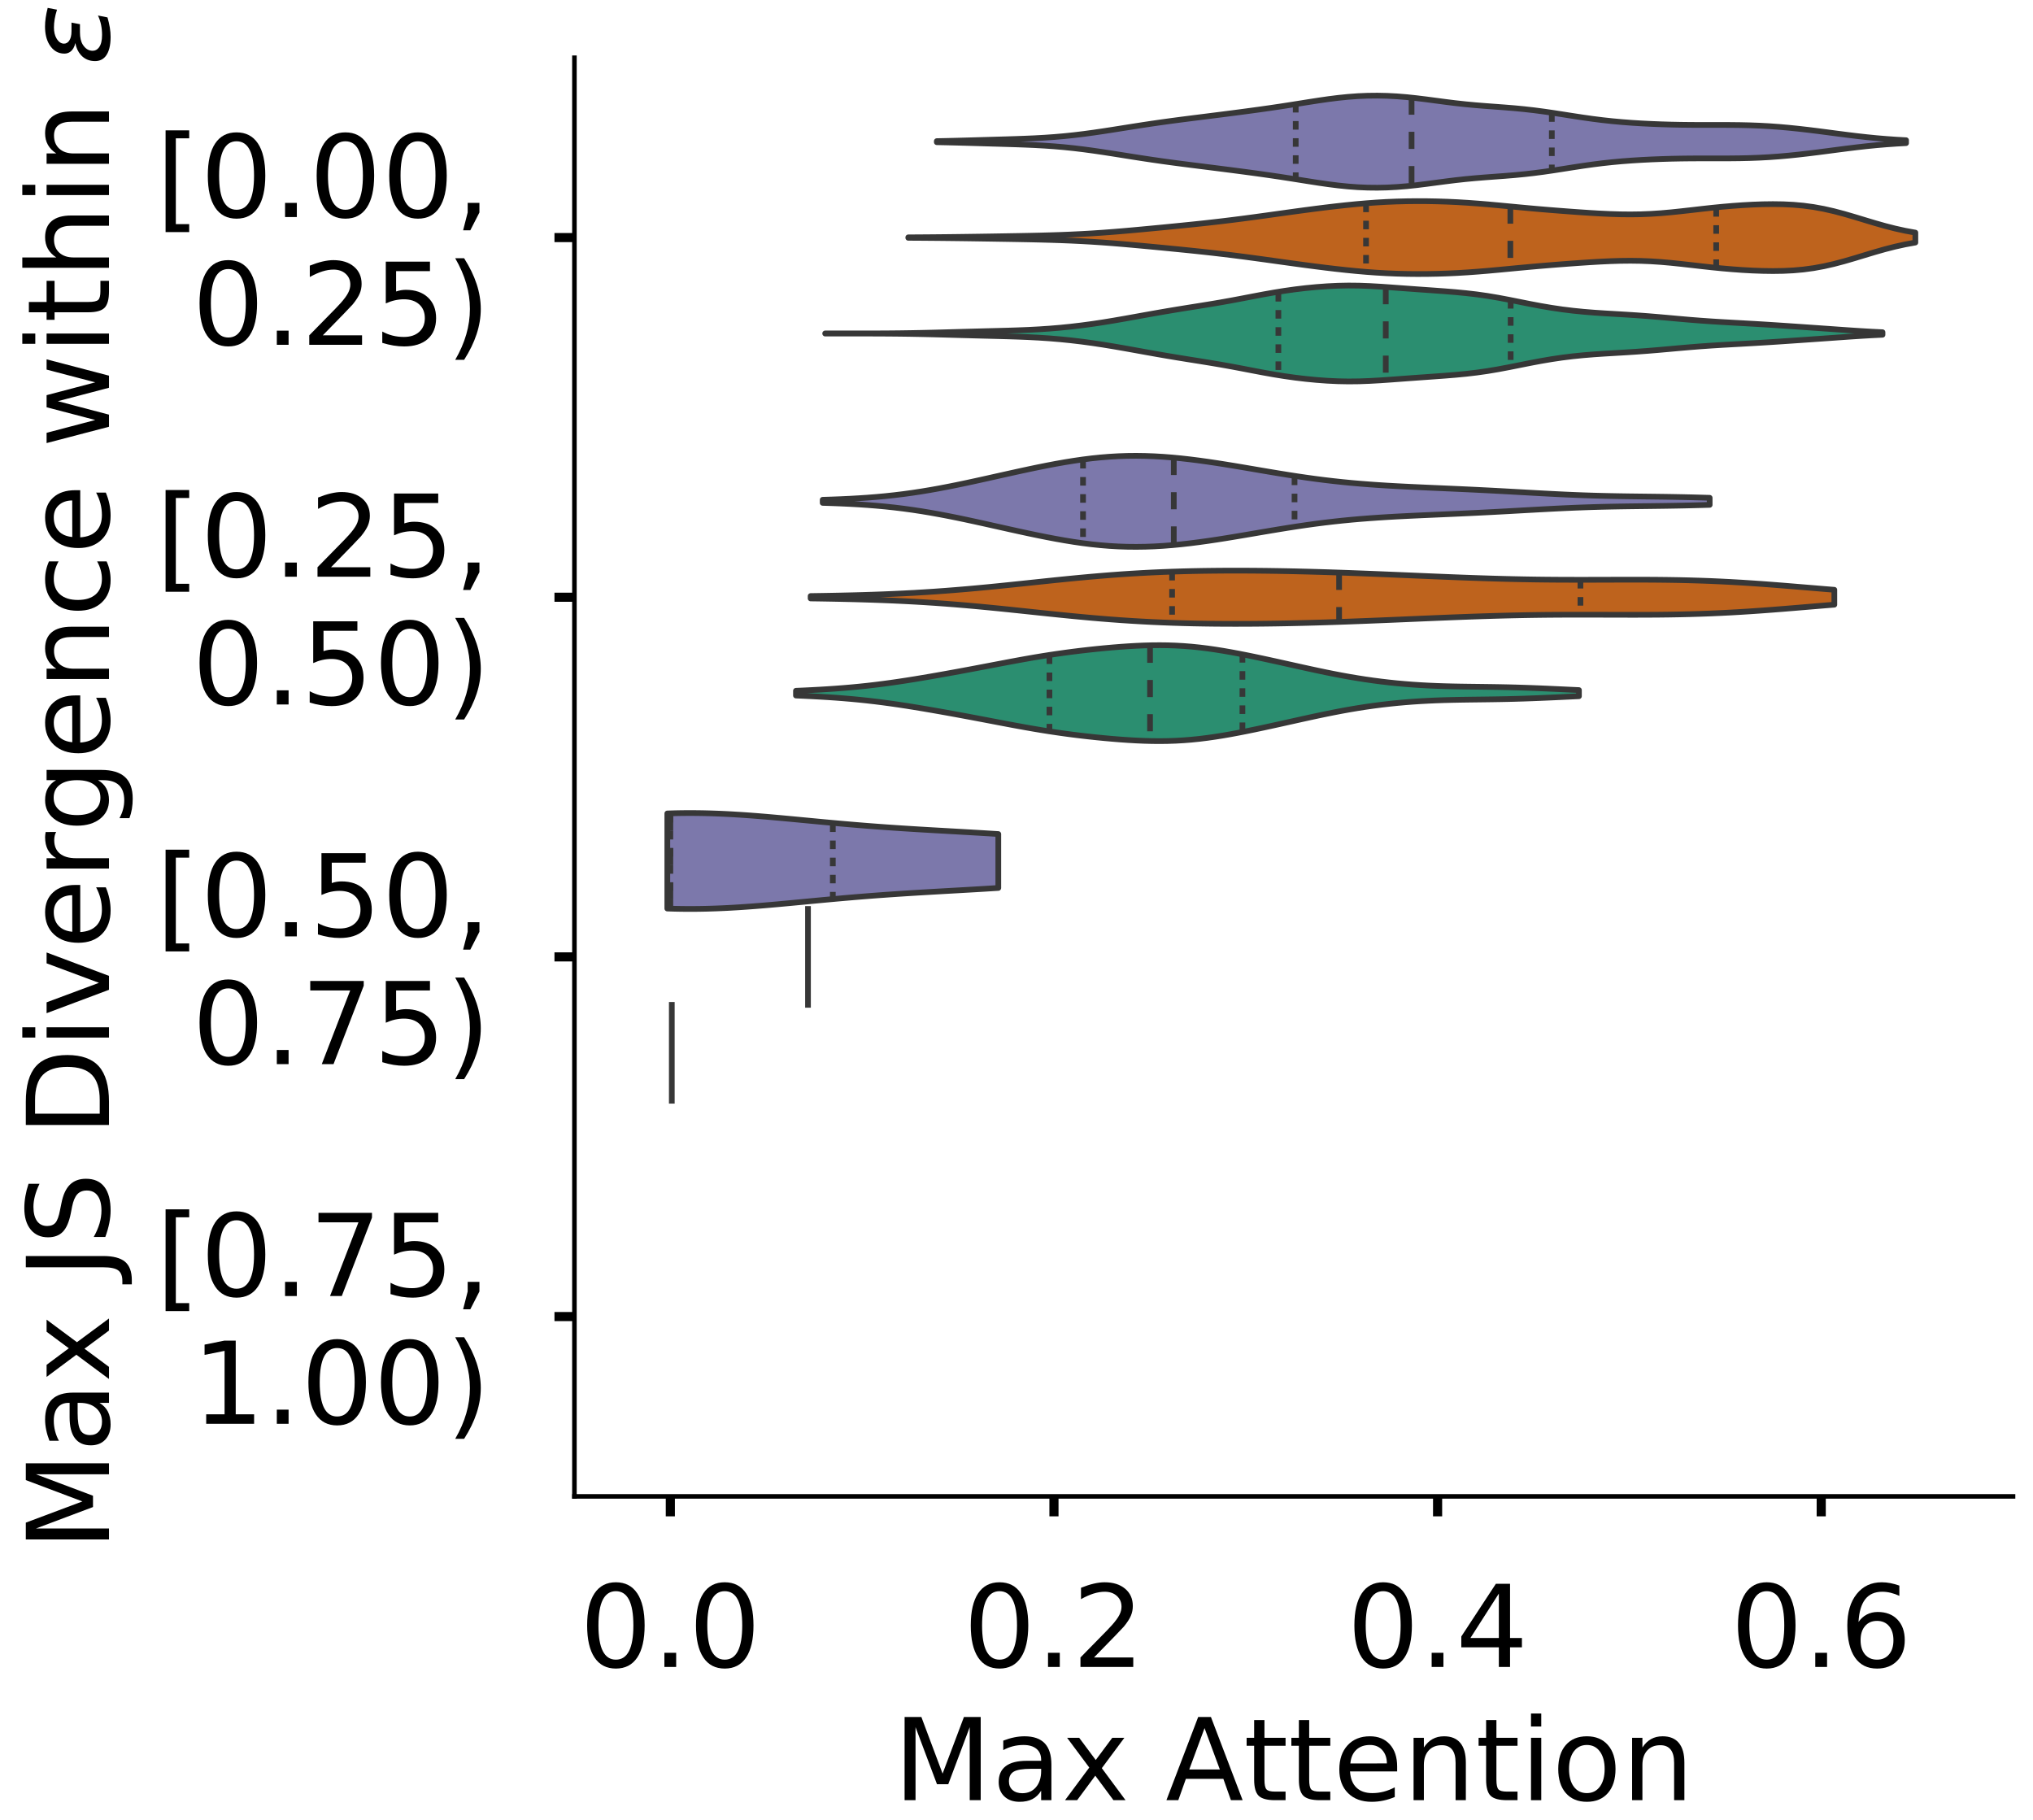 <?xml version="1.0" encoding="utf-8" standalone="no"?>
<!DOCTYPE svg PUBLIC "-//W3C//DTD SVG 1.1//EN"
  "http://www.w3.org/Graphics/SVG/1.1/DTD/svg11.dtd">
<!-- Created with matplotlib (https://matplotlib.org/) -->
<svg height="319.018pt" version="1.1" viewBox="0 0 356.395 319.018" width="356.395pt" xmlns="http://www.w3.org/2000/svg" xmlns:xlink="http://www.w3.org/1999/xlink">
 <defs>
  <style type="text/css">
*{stroke-linecap:butt;stroke-linejoin:round;}
  </style>
 </defs>
 <g id="figure_1">
  <g id="patch_1">
   <path d="M 0 319.018 
L 356.395 319.018 
L 356.395 -0 
L 0 -0 
z
" style="fill:#ffffff;"/>
  </g>
  <g id="axes_1">
   <g id="patch_2">
    <path d="M -266.855 262.318 
L -14.66 262.318 
L -14.66 10.123 
L -266.855 10.123 
z
" style="fill:#ffffff;"/>
   </g>
   <g id="patch_3">
    <path clip-path="url(#p2bbf259fee)" d="M -255.392 262.318 
L -249.66 262.318 
L -249.66 260.344 
L -255.392 260.344 
z
" style="fill:#7570b3;opacity:0.6;stroke:#000000;stroke-linejoin:miter;stroke-width:0.5;"/>
   </g>
   <g id="patch_4">
    <path clip-path="url(#p2bbf259fee)" d="M -249.66 262.318 
L -243.928 262.318 
L -243.928 262.318 
L -249.66 262.318 
z
" style="fill:#7570b3;opacity:0.6;stroke:#000000;stroke-linejoin:miter;stroke-width:0.5;"/>
   </g>
   <g id="patch_5">
    <path clip-path="url(#p2bbf259fee)" d="M -243.928 262.318 
L -238.196 262.318 
L -238.196 262.318 
L -243.928 262.318 
z
" style="fill:#7570b3;opacity:0.6;stroke:#000000;stroke-linejoin:miter;stroke-width:0.5;"/>
   </g>
   <g id="patch_6">
    <path clip-path="url(#p2bbf259fee)" d="M -238.196 262.318 
L -232.465 262.318 
L -232.465 262.318 
L -238.196 262.318 
z
" style="fill:#7570b3;opacity:0.6;stroke:#000000;stroke-linejoin:miter;stroke-width:0.5;"/>
   </g>
   <g id="patch_7">
    <path clip-path="url(#p2bbf259fee)" d="M -232.465 262.318 
L -226.733 262.318 
L -226.733 261.331 
L -232.465 261.331 
z
" style="fill:#7570b3;opacity:0.6;stroke:#000000;stroke-linejoin:miter;stroke-width:0.5;"/>
   </g>
   <g id="patch_8">
    <path clip-path="url(#p2bbf259fee)" d="M -226.733 262.318 
L -221.001 262.318 
L -221.001 262.318 
L -226.733 262.318 
z
" style="fill:#7570b3;opacity:0.6;stroke:#000000;stroke-linejoin:miter;stroke-width:0.5;"/>
   </g>
   <g id="patch_9">
    <path clip-path="url(#p2bbf259fee)" d="M -221.001 262.318 
L -215.27 262.318 
L -215.27 262.318 
L -221.001 262.318 
z
" style="fill:#7570b3;opacity:0.6;stroke:#000000;stroke-linejoin:miter;stroke-width:0.5;"/>
   </g>
   <g id="patch_10">
    <path clip-path="url(#p2bbf259fee)" d="M -215.27 262.318 
L -209.538 262.318 
L -209.538 260.344 
L -215.27 260.344 
z
" style="fill:#7570b3;opacity:0.6;stroke:#000000;stroke-linejoin:miter;stroke-width:0.5;"/>
   </g>
   <g id="patch_11">
    <path clip-path="url(#p2bbf259fee)" d="M -209.538 262.318 
L -203.806 262.318 
L -203.806 256.395 
L -209.538 256.395 
z
" style="fill:#7570b3;opacity:0.6;stroke:#000000;stroke-linejoin:miter;stroke-width:0.5;"/>
   </g>
   <g id="patch_12">
    <path clip-path="url(#p2bbf259fee)" d="M -203.806 262.318 
L -198.075 262.318 
L -198.075 242.574 
L -203.806 242.574 
z
" style="fill:#7570b3;opacity:0.6;stroke:#000000;stroke-linejoin:miter;stroke-width:0.5;"/>
   </g>
   <g id="patch_13">
    <path clip-path="url(#p2bbf259fee)" d="M -198.075 262.318 
L -192.343 262.318 
L -192.343 240.6 
L -198.075 240.6 
z
" style="fill:#7570b3;opacity:0.6;stroke:#000000;stroke-linejoin:miter;stroke-width:0.5;"/>
   </g>
   <g id="patch_14">
    <path clip-path="url(#p2bbf259fee)" d="M -192.343 262.318 
L -186.611 262.318 
L -186.611 238.625 
L -192.343 238.625 
z
" style="fill:#7570b3;opacity:0.6;stroke:#000000;stroke-linejoin:miter;stroke-width:0.5;"/>
   </g>
   <g id="patch_15">
    <path clip-path="url(#p2bbf259fee)" d="M -186.611 262.318 
L -180.879 262.318 
L -180.879 211.97 
L -186.611 211.97 
z
" style="fill:#7570b3;opacity:0.6;stroke:#000000;stroke-linejoin:miter;stroke-width:0.5;"/>
   </g>
   <g id="patch_16">
    <path clip-path="url(#p2bbf259fee)" d="M -180.879 262.318 
L -175.148 262.318 
L -175.148 180.38 
L -180.879 180.38 
z
" style="fill:#7570b3;opacity:0.6;stroke:#000000;stroke-linejoin:miter;stroke-width:0.5;"/>
   </g>
   <g id="patch_17">
    <path clip-path="url(#p2bbf259fee)" d="M -175.148 262.318 
L -169.416 262.318 
L -169.416 156.687 
L -175.148 156.687 
z
" style="fill:#7570b3;opacity:0.6;stroke:#000000;stroke-linejoin:miter;stroke-width:0.5;"/>
   </g>
   <g id="patch_18">
    <path clip-path="url(#p2bbf259fee)" d="M -169.416 262.318 
L -163.684 262.318 
L -163.684 147.802 
L -169.416 147.802 
z
" style="fill:#7570b3;opacity:0.6;stroke:#000000;stroke-linejoin:miter;stroke-width:0.5;"/>
   </g>
   <g id="patch_19">
    <path clip-path="url(#p2bbf259fee)" d="M -163.684 262.318 
L -157.953 262.318 
L -157.953 111.275 
L -163.684 111.275 
z
" style="fill:#7570b3;opacity:0.6;stroke:#000000;stroke-linejoin:miter;stroke-width:0.5;"/>
   </g>
   <g id="patch_20">
    <path clip-path="url(#p2bbf259fee)" d="M -157.953 262.318 
L -152.221 262.318 
L -152.221 113.249 
L -157.953 113.249 
z
" style="fill:#7570b3;opacity:0.6;stroke:#000000;stroke-linejoin:miter;stroke-width:0.5;"/>
   </g>
   <g id="patch_21">
    <path clip-path="url(#p2bbf259fee)" d="M -152.221 262.318 
L -146.489 262.318 
L -146.489 85.607 
L -152.221 85.607 
z
" style="fill:#7570b3;opacity:0.6;stroke:#000000;stroke-linejoin:miter;stroke-width:0.5;"/>
   </g>
   <g id="patch_22">
    <path clip-path="url(#p2bbf259fee)" d="M -146.489 262.318 
L -140.757 262.318 
L -140.757 61.914 
L -146.489 61.914 
z
" style="fill:#7570b3;opacity:0.6;stroke:#000000;stroke-linejoin:miter;stroke-width:0.5;"/>
   </g>
   <g id="patch_23">
    <path clip-path="url(#p2bbf259fee)" d="M -140.757 262.318 
L -135.026 262.318 
L -135.026 27.362 
L -140.757 27.362 
z
" style="fill:#7570b3;opacity:0.6;stroke:#000000;stroke-linejoin:miter;stroke-width:0.5;"/>
   </g>
   <g id="patch_24">
    <path clip-path="url(#p2bbf259fee)" d="M -135.026 262.318 
L -129.294 262.318 
L -129.294 37.234 
L -135.026 37.234 
z
" style="fill:#7570b3;opacity:0.6;stroke:#000000;stroke-linejoin:miter;stroke-width:0.5;"/>
   </g>
   <g id="patch_25">
    <path clip-path="url(#p2bbf259fee)" d="M -129.294 262.318 
L -123.562 262.318 
L -123.562 46.119 
L -129.294 46.119 
z
" style="fill:#7570b3;opacity:0.6;stroke:#000000;stroke-linejoin:miter;stroke-width:0.5;"/>
   </g>
   <g id="patch_26">
    <path clip-path="url(#p2bbf259fee)" d="M -123.562 262.318 
L -117.831 262.318 
L -117.831 93.505 
L -123.562 93.505 
z
" style="fill:#7570b3;opacity:0.6;stroke:#000000;stroke-linejoin:miter;stroke-width:0.5;"/>
   </g>
   <g id="patch_27">
    <path clip-path="url(#p2bbf259fee)" d="M -117.831 262.318 
L -112.099 262.318 
L -112.099 101.403 
L -117.831 101.403 
z
" style="fill:#7570b3;opacity:0.6;stroke:#000000;stroke-linejoin:miter;stroke-width:0.5;"/>
   </g>
   <g id="patch_28">
    <path clip-path="url(#p2bbf259fee)" d="M -112.099 262.318 
L -106.367 262.318 
L -106.367 91.531 
L -112.099 91.531 
z
" style="fill:#7570b3;opacity:0.6;stroke:#000000;stroke-linejoin:miter;stroke-width:0.5;"/>
   </g>
   <g id="patch_29">
    <path clip-path="url(#p2bbf259fee)" d="M -106.367 262.318 
L -100.636 262.318 
L -100.636 132.993 
L -106.367 132.993 
z
" style="fill:#7570b3;opacity:0.6;stroke:#000000;stroke-linejoin:miter;stroke-width:0.5;"/>
   </g>
   <g id="patch_30">
    <path clip-path="url(#p2bbf259fee)" d="M -100.636 262.318 
L -94.904 262.318 
L -94.904 167.546 
L -100.636 167.546 
z
" style="fill:#7570b3;opacity:0.6;stroke:#000000;stroke-linejoin:miter;stroke-width:0.5;"/>
   </g>
   <g id="patch_31">
    <path clip-path="url(#p2bbf259fee)" d="M -94.904 262.318 
L -89.172 262.318 
L -89.172 174.456 
L -94.904 174.456 
z
" style="fill:#7570b3;opacity:0.6;stroke:#000000;stroke-linejoin:miter;stroke-width:0.5;"/>
   </g>
   <g id="patch_32">
    <path clip-path="url(#p2bbf259fee)" d="M -89.172 262.318 
L -83.44 262.318 
L -83.44 180.38 
L -89.172 180.38 
z
" style="fill:#7570b3;opacity:0.6;stroke:#000000;stroke-linejoin:miter;stroke-width:0.5;"/>
   </g>
   <g id="patch_33">
    <path clip-path="url(#p2bbf259fee)" d="M -83.44 262.318 
L -77.709 262.318 
L -77.709 188.277 
L -83.44 188.277 
z
" style="fill:#7570b3;opacity:0.6;stroke:#000000;stroke-linejoin:miter;stroke-width:0.5;"/>
   </g>
   <g id="patch_34">
    <path clip-path="url(#p2bbf259fee)" d="M -77.709 262.318 
L -71.977 262.318 
L -71.977 182.354 
L -77.709 182.354 
z
" style="fill:#7570b3;opacity:0.6;stroke:#000000;stroke-linejoin:miter;stroke-width:0.5;"/>
   </g>
   <g id="patch_35">
    <path clip-path="url(#p2bbf259fee)" d="M -71.977 262.318 
L -66.245 262.318 
L -66.245 178.405 
L -71.977 178.405 
z
" style="fill:#7570b3;opacity:0.6;stroke:#000000;stroke-linejoin:miter;stroke-width:0.5;"/>
   </g>
   <g id="patch_36">
    <path clip-path="url(#p2bbf259fee)" d="M -66.245 262.318 
L -60.514 262.318 
L -60.514 197.162 
L -66.245 197.162 
z
" style="fill:#7570b3;opacity:0.6;stroke:#000000;stroke-linejoin:miter;stroke-width:0.5;"/>
   </g>
   <g id="patch_37">
    <path clip-path="url(#p2bbf259fee)" d="M -60.514 262.318 
L -54.782 262.318 
L -54.782 214.932 
L -60.514 214.932 
z
" style="fill:#7570b3;opacity:0.6;stroke:#000000;stroke-linejoin:miter;stroke-width:0.5;"/>
   </g>
   <g id="patch_38">
    <path clip-path="url(#p2bbf259fee)" d="M -54.782 262.318 
L -49.05 262.318 
L -49.05 247.51 
L -54.782 247.51 
z
" style="fill:#7570b3;opacity:0.6;stroke:#000000;stroke-linejoin:miter;stroke-width:0.5;"/>
   </g>
   <g id="patch_39">
    <path clip-path="url(#p2bbf259fee)" d="M -49.05 262.318 
L -43.319 262.318 
L -43.319 255.408 
L -49.05 255.408 
z
" style="fill:#7570b3;opacity:0.6;stroke:#000000;stroke-linejoin:miter;stroke-width:0.5;"/>
   </g>
   <g id="patch_40">
    <path clip-path="url(#p2bbf259fee)" d="M -43.319 262.318 
L -37.587 262.318 
L -37.587 262.318 
L -43.319 262.318 
z
" style="fill:#7570b3;opacity:0.6;stroke:#000000;stroke-linejoin:miter;stroke-width:0.5;"/>
   </g>
   <g id="patch_41">
    <path clip-path="url(#p2bbf259fee)" d="M -37.587 262.318 
L -31.855 262.318 
L -31.855 262.318 
L -37.587 262.318 
z
" style="fill:#7570b3;opacity:0.6;stroke:#000000;stroke-linejoin:miter;stroke-width:0.5;"/>
   </g>
   <g id="patch_42">
    <path clip-path="url(#p2bbf259fee)" d="M -31.855 262.318 
L -26.123 262.318 
L -26.123 262.318 
L -31.855 262.318 
z
" style="fill:#7570b3;opacity:0.6;stroke:#000000;stroke-linejoin:miter;stroke-width:0.5;"/>
   </g>
   <g id="patch_43">
    <path clip-path="url(#p2bbf259fee)" d="M -255.392 262.318 
L -249.66 262.318 
L -249.66 262.318 
L -255.392 262.318 
z
" style="fill:#d95f02;opacity:0.6;stroke:#000000;stroke-linejoin:miter;stroke-width:0.5;"/>
   </g>
   <g id="patch_44">
    <path clip-path="url(#p2bbf259fee)" d="M -249.66 262.318 
L -243.928 262.318 
L -243.928 262.318 
L -249.66 262.318 
z
" style="fill:#d95f02;opacity:0.6;stroke:#000000;stroke-linejoin:miter;stroke-width:0.5;"/>
   </g>
   <g id="patch_45">
    <path clip-path="url(#p2bbf259fee)" d="M -243.928 262.318 
L -238.196 262.318 
L -238.196 262.318 
L -243.928 262.318 
z
" style="fill:#d95f02;opacity:0.6;stroke:#000000;stroke-linejoin:miter;stroke-width:0.5;"/>
   </g>
   <g id="patch_46">
    <path clip-path="url(#p2bbf259fee)" d="M -238.196 262.318 
L -232.465 262.318 
L -232.465 262.318 
L -238.196 262.318 
z
" style="fill:#d95f02;opacity:0.6;stroke:#000000;stroke-linejoin:miter;stroke-width:0.5;"/>
   </g>
   <g id="patch_47">
    <path clip-path="url(#p2bbf259fee)" d="M -232.465 262.318 
L -226.733 262.318 
L -226.733 260.355 
L -232.465 260.355 
z
" style="fill:#d95f02;opacity:0.6;stroke:#000000;stroke-linejoin:miter;stroke-width:0.5;"/>
   </g>
   <g id="patch_48">
    <path clip-path="url(#p2bbf259fee)" d="M -226.733 262.318 
L -221.001 262.318 
L -221.001 262.318 
L -226.733 262.318 
z
" style="fill:#d95f02;opacity:0.6;stroke:#000000;stroke-linejoin:miter;stroke-width:0.5;"/>
   </g>
   <g id="patch_49">
    <path clip-path="url(#p2bbf259fee)" d="M -221.001 262.318 
L -215.27 262.318 
L -215.27 262.318 
L -221.001 262.318 
z
" style="fill:#d95f02;opacity:0.6;stroke:#000000;stroke-linejoin:miter;stroke-width:0.5;"/>
   </g>
   <g id="patch_50">
    <path clip-path="url(#p2bbf259fee)" d="M -215.27 262.318 
L -209.538 262.318 
L -209.538 259.374 
L -215.27 259.374 
z
" style="fill:#d95f02;opacity:0.6;stroke:#000000;stroke-linejoin:miter;stroke-width:0.5;"/>
   </g>
   <g id="patch_51">
    <path clip-path="url(#p2bbf259fee)" d="M -209.538 262.318 
L -203.806 262.318 
L -203.806 261.337 
L -209.538 261.337 
z
" style="fill:#d95f02;opacity:0.6;stroke:#000000;stroke-linejoin:miter;stroke-width:0.5;"/>
   </g>
   <g id="patch_52">
    <path clip-path="url(#p2bbf259fee)" d="M -203.806 262.318 
L -198.075 262.318 
L -198.075 253.485 
L -203.806 253.485 
z
" style="fill:#d95f02;opacity:0.6;stroke:#000000;stroke-linejoin:miter;stroke-width:0.5;"/>
   </g>
   <g id="patch_53">
    <path clip-path="url(#p2bbf259fee)" d="M -198.075 262.318 
L -192.343 262.318 
L -192.343 252.503 
L -198.075 252.503 
z
" style="fill:#d95f02;opacity:0.6;stroke:#000000;stroke-linejoin:miter;stroke-width:0.5;"/>
   </g>
   <g id="patch_54">
    <path clip-path="url(#p2bbf259fee)" d="M -192.343 262.318 
L -186.611 262.318 
L -186.611 246.614 
L -192.343 246.614 
z
" style="fill:#d95f02;opacity:0.6;stroke:#000000;stroke-linejoin:miter;stroke-width:0.5;"/>
   </g>
   <g id="patch_55">
    <path clip-path="url(#p2bbf259fee)" d="M -186.611 262.318 
L -180.879 262.318 
L -180.879 240.725 
L -186.611 240.725 
z
" style="fill:#d95f02;opacity:0.6;stroke:#000000;stroke-linejoin:miter;stroke-width:0.5;"/>
   </g>
   <g id="patch_56">
    <path clip-path="url(#p2bbf259fee)" d="M -180.879 262.318 
L -175.148 262.318 
L -175.148 233.855 
L -180.879 233.855 
z
" style="fill:#d95f02;opacity:0.6;stroke:#000000;stroke-linejoin:miter;stroke-width:0.5;"/>
   </g>
   <g id="patch_57">
    <path clip-path="url(#p2bbf259fee)" d="M -175.148 262.318 
L -169.416 262.318 
L -169.416 202.447 
L -175.148 202.447 
z
" style="fill:#d95f02;opacity:0.6;stroke:#000000;stroke-linejoin:miter;stroke-width:0.5;"/>
   </g>
   <g id="patch_58">
    <path clip-path="url(#p2bbf259fee)" d="M -169.416 262.318 
L -163.684 262.318 
L -163.684 195.577 
L -169.416 195.577 
z
" style="fill:#d95f02;opacity:0.6;stroke:#000000;stroke-linejoin:miter;stroke-width:0.5;"/>
   </g>
   <g id="patch_59">
    <path clip-path="url(#p2bbf259fee)" d="M -163.684 262.318 
L -157.953 262.318 
L -157.953 183.799 
L -163.684 183.799 
z
" style="fill:#d95f02;opacity:0.6;stroke:#000000;stroke-linejoin:miter;stroke-width:0.5;"/>
   </g>
   <g id="patch_60">
    <path clip-path="url(#p2bbf259fee)" d="M -157.953 262.318 
L -152.221 262.318 
L -152.221 155.336 
L -157.953 155.336 
z
" style="fill:#d95f02;opacity:0.6;stroke:#000000;stroke-linejoin:miter;stroke-width:0.5;"/>
   </g>
   <g id="patch_61">
    <path clip-path="url(#p2bbf259fee)" d="M -152.221 262.318 
L -146.489 262.318 
L -146.489 130.798 
L -152.221 130.798 
z
" style="fill:#d95f02;opacity:0.6;stroke:#000000;stroke-linejoin:miter;stroke-width:0.5;"/>
   </g>
   <g id="patch_62">
    <path clip-path="url(#p2bbf259fee)" d="M -146.489 262.318 
L -140.757 262.318 
L -140.757 113.132 
L -146.489 113.132 
z
" style="fill:#d95f02;opacity:0.6;stroke:#000000;stroke-linejoin:miter;stroke-width:0.5;"/>
   </g>
   <g id="patch_63">
    <path clip-path="url(#p2bbf259fee)" d="M -140.757 262.318 
L -135.026 262.318 
L -135.026 93.502 
L -140.757 93.502 
z
" style="fill:#d95f02;opacity:0.6;stroke:#000000;stroke-linejoin:miter;stroke-width:0.5;"/>
   </g>
   <g id="patch_64">
    <path clip-path="url(#p2bbf259fee)" d="M -135.026 262.318 
L -129.294 262.318 
L -129.294 74.853 
L -135.026 74.853 
z
" style="fill:#d95f02;opacity:0.6;stroke:#000000;stroke-linejoin:miter;stroke-width:0.5;"/>
   </g>
   <g id="patch_65">
    <path clip-path="url(#p2bbf259fee)" d="M -129.294 262.318 
L -123.562 262.318 
L -123.562 95.465 
L -129.294 95.465 
z
" style="fill:#d95f02;opacity:0.6;stroke:#000000;stroke-linejoin:miter;stroke-width:0.5;"/>
   </g>
   <g id="patch_66">
    <path clip-path="url(#p2bbf259fee)" d="M -123.562 262.318 
L -117.831 262.318 
L -117.831 71.909 
L -123.562 71.909 
z
" style="fill:#d95f02;opacity:0.6;stroke:#000000;stroke-linejoin:miter;stroke-width:0.5;"/>
   </g>
   <g id="patch_67">
    <path clip-path="url(#p2bbf259fee)" d="M -117.831 262.318 
L -112.099 262.318 
L -112.099 110.187 
L -117.831 110.187 
z
" style="fill:#d95f02;opacity:0.6;stroke:#000000;stroke-linejoin:miter;stroke-width:0.5;"/>
   </g>
   <g id="patch_68">
    <path clip-path="url(#p2bbf259fee)" d="M -112.099 262.318 
L -106.367 262.318 
L -106.367 122.946 
L -112.099 122.946 
z
" style="fill:#d95f02;opacity:0.6;stroke:#000000;stroke-linejoin:miter;stroke-width:0.5;"/>
   </g>
   <g id="patch_69">
    <path clip-path="url(#p2bbf259fee)" d="M -106.367 262.318 
L -100.636 262.318 
L -100.636 132.761 
L -106.367 132.761 
z
" style="fill:#d95f02;opacity:0.6;stroke:#000000;stroke-linejoin:miter;stroke-width:0.5;"/>
   </g>
   <g id="patch_70">
    <path clip-path="url(#p2bbf259fee)" d="M -100.636 262.318 
L -94.904 262.318 
L -94.904 136.687 
L -100.636 136.687 
z
" style="fill:#d95f02;opacity:0.6;stroke:#000000;stroke-linejoin:miter;stroke-width:0.5;"/>
   </g>
   <g id="patch_71">
    <path clip-path="url(#p2bbf259fee)" d="M -94.904 262.318 
L -89.172 262.318 
L -89.172 166.132 
L -94.904 166.132 
z
" style="fill:#d95f02;opacity:0.6;stroke:#000000;stroke-linejoin:miter;stroke-width:0.5;"/>
   </g>
   <g id="patch_72">
    <path clip-path="url(#p2bbf259fee)" d="M -89.172 262.318 
L -83.44 262.318 
L -83.44 157.299 
L -89.172 157.299 
z
" style="fill:#d95f02;opacity:0.6;stroke:#000000;stroke-linejoin:miter;stroke-width:0.5;"/>
   </g>
   <g id="patch_73">
    <path clip-path="url(#p2bbf259fee)" d="M -83.44 262.318 
L -77.709 262.318 
L -77.709 126.872 
L -83.44 126.872 
z
" style="fill:#d95f02;opacity:0.6;stroke:#000000;stroke-linejoin:miter;stroke-width:0.5;"/>
   </g>
   <g id="patch_74">
    <path clip-path="url(#p2bbf259fee)" d="M -77.709 262.318 
L -71.977 262.318 
L -71.977 90.557 
L -77.709 90.557 
z
" style="fill:#d95f02;opacity:0.6;stroke:#000000;stroke-linejoin:miter;stroke-width:0.5;"/>
   </g>
   <g id="patch_75">
    <path clip-path="url(#p2bbf259fee)" d="M -71.977 262.318 
L -66.245 262.318 
L -66.245 109.206 
L -71.977 109.206 
z
" style="fill:#d95f02;opacity:0.6;stroke:#000000;stroke-linejoin:miter;stroke-width:0.5;"/>
   </g>
   <g id="patch_76">
    <path clip-path="url(#p2bbf259fee)" d="M -66.245 262.318 
L -60.514 262.318 
L -60.514 78.779 
L -66.245 78.779 
z
" style="fill:#d95f02;opacity:0.6;stroke:#000000;stroke-linejoin:miter;stroke-width:0.5;"/>
   </g>
   <g id="patch_77">
    <path clip-path="url(#p2bbf259fee)" d="M -60.514 262.318 
L -54.782 262.318 
L -54.782 108.224 
L -60.514 108.224 
z
" style="fill:#d95f02;opacity:0.6;stroke:#000000;stroke-linejoin:miter;stroke-width:0.5;"/>
   </g>
   <g id="patch_78">
    <path clip-path="url(#p2bbf259fee)" d="M -54.782 262.318 
L -49.05 262.318 
L -49.05 173.984 
L -54.782 173.984 
z
" style="fill:#d95f02;opacity:0.6;stroke:#000000;stroke-linejoin:miter;stroke-width:0.5;"/>
   </g>
   <g id="patch_79">
    <path clip-path="url(#p2bbf259fee)" d="M -49.05 262.318 
L -43.319 262.318 
L -43.319 245.633 
L -49.05 245.633 
z
" style="fill:#d95f02;opacity:0.6;stroke:#000000;stroke-linejoin:miter;stroke-width:0.5;"/>
   </g>
   <g id="patch_80">
    <path clip-path="url(#p2bbf259fee)" d="M -43.319 262.318 
L -37.587 262.318 
L -37.587 261.337 
L -43.319 261.337 
z
" style="fill:#d95f02;opacity:0.6;stroke:#000000;stroke-linejoin:miter;stroke-width:0.5;"/>
   </g>
   <g id="patch_81">
    <path clip-path="url(#p2bbf259fee)" d="M -37.587 262.318 
L -31.855 262.318 
L -31.855 262.318 
L -37.587 262.318 
z
" style="fill:#d95f02;opacity:0.6;stroke:#000000;stroke-linejoin:miter;stroke-width:0.5;"/>
   </g>
   <g id="patch_82">
    <path clip-path="url(#p2bbf259fee)" d="M -31.855 262.318 
L -26.123 262.318 
L -26.123 262.318 
L -31.855 262.318 
z
" style="fill:#d95f02;opacity:0.6;stroke:#000000;stroke-linejoin:miter;stroke-width:0.5;"/>
   </g>
   <g id="patch_83">
    <path clip-path="url(#p2bbf259fee)" d="M -255.392 262.318 
L -249.66 262.318 
L -249.66 261.478 
L -255.392 261.478 
z
" style="fill:#1b9e77;opacity:0.6;stroke:#000000;stroke-linejoin:miter;stroke-width:0.5;"/>
   </g>
   <g id="patch_84">
    <path clip-path="url(#p2bbf259fee)" d="M -249.66 262.318 
L -243.928 262.318 
L -243.928 262.318 
L -249.66 262.318 
z
" style="fill:#1b9e77;opacity:0.6;stroke:#000000;stroke-linejoin:miter;stroke-width:0.5;"/>
   </g>
   <g id="patch_85">
    <path clip-path="url(#p2bbf259fee)" d="M -243.928 262.318 
L -238.196 262.318 
L -238.196 262.318 
L -243.928 262.318 
z
" style="fill:#1b9e77;opacity:0.6;stroke:#000000;stroke-linejoin:miter;stroke-width:0.5;"/>
   </g>
   <g id="patch_86">
    <path clip-path="url(#p2bbf259fee)" d="M -238.196 262.318 
L -232.465 262.318 
L -232.465 261.478 
L -238.196 261.478 
z
" style="fill:#1b9e77;opacity:0.6;stroke:#000000;stroke-linejoin:miter;stroke-width:0.5;"/>
   </g>
   <g id="patch_87">
    <path clip-path="url(#p2bbf259fee)" d="M -232.465 262.318 
L -226.733 262.318 
L -226.733 261.478 
L -232.465 261.478 
z
" style="fill:#1b9e77;opacity:0.6;stroke:#000000;stroke-linejoin:miter;stroke-width:0.5;"/>
   </g>
   <g id="patch_88">
    <path clip-path="url(#p2bbf259fee)" d="M -226.733 262.318 
L -221.001 262.318 
L -221.001 260.639 
L -226.733 260.639 
z
" style="fill:#1b9e77;opacity:0.6;stroke:#000000;stroke-linejoin:miter;stroke-width:0.5;"/>
   </g>
   <g id="patch_89">
    <path clip-path="url(#p2bbf259fee)" d="M -221.001 262.318 
L -215.27 262.318 
L -215.27 261.478 
L -221.001 261.478 
z
" style="fill:#1b9e77;opacity:0.6;stroke:#000000;stroke-linejoin:miter;stroke-width:0.5;"/>
   </g>
   <g id="patch_90">
    <path clip-path="url(#p2bbf259fee)" d="M -215.27 262.318 
L -209.538 262.318 
L -209.538 257.279 
L -215.27 257.279 
z
" style="fill:#1b9e77;opacity:0.6;stroke:#000000;stroke-linejoin:miter;stroke-width:0.5;"/>
   </g>
   <g id="patch_91">
    <path clip-path="url(#p2bbf259fee)" d="M -209.538 262.318 
L -203.806 262.318 
L -203.806 247.202 
L -209.538 247.202 
z
" style="fill:#1b9e77;opacity:0.6;stroke:#000000;stroke-linejoin:miter;stroke-width:0.5;"/>
   </g>
   <g id="patch_92">
    <path clip-path="url(#p2bbf259fee)" d="M -203.806 262.318 
L -198.075 262.318 
L -198.075 246.362 
L -203.806 246.362 
z
" style="fill:#1b9e77;opacity:0.6;stroke:#000000;stroke-linejoin:miter;stroke-width:0.5;"/>
   </g>
   <g id="patch_93">
    <path clip-path="url(#p2bbf259fee)" d="M -198.075 262.318 
L -192.343 262.318 
L -192.343 240.483 
L -198.075 240.483 
z
" style="fill:#1b9e77;opacity:0.6;stroke:#000000;stroke-linejoin:miter;stroke-width:0.5;"/>
   </g>
   <g id="patch_94">
    <path clip-path="url(#p2bbf259fee)" d="M -192.343 262.318 
L -186.611 262.318 
L -186.611 231.245 
L -192.343 231.245 
z
" style="fill:#1b9e77;opacity:0.6;stroke:#000000;stroke-linejoin:miter;stroke-width:0.5;"/>
   </g>
   <g id="patch_95">
    <path clip-path="url(#p2bbf259fee)" d="M -186.611 262.318 
L -180.879 262.318 
L -180.879 210.25 
L -186.611 210.25 
z
" style="fill:#1b9e77;opacity:0.6;stroke:#000000;stroke-linejoin:miter;stroke-width:0.5;"/>
   </g>
   <g id="patch_96">
    <path clip-path="url(#p2bbf259fee)" d="M -180.879 262.318 
L -175.148 262.318 
L -175.148 185.895 
L -180.879 185.895 
z
" style="fill:#1b9e77;opacity:0.6;stroke:#000000;stroke-linejoin:miter;stroke-width:0.5;"/>
   </g>
   <g id="patch_97">
    <path clip-path="url(#p2bbf259fee)" d="M -175.148 262.318 
L -169.416 262.318 
L -169.416 159.022 
L -175.148 159.022 
z
" style="fill:#1b9e77;opacity:0.6;stroke:#000000;stroke-linejoin:miter;stroke-width:0.5;"/>
   </g>
   <g id="patch_98">
    <path clip-path="url(#p2bbf259fee)" d="M -169.416 262.318 
L -163.684 262.318 
L -163.684 110.313 
L -169.416 110.313 
z
" style="fill:#1b9e77;opacity:0.6;stroke:#000000;stroke-linejoin:miter;stroke-width:0.5;"/>
   </g>
   <g id="patch_99">
    <path clip-path="url(#p2bbf259fee)" d="M -163.684 262.318 
L -157.953 262.318 
L -157.953 117.871 
L -163.684 117.871 
z
" style="fill:#1b9e77;opacity:0.6;stroke:#000000;stroke-linejoin:miter;stroke-width:0.5;"/>
   </g>
   <g id="patch_100">
    <path clip-path="url(#p2bbf259fee)" d="M -157.953 262.318 
L -152.221 262.318 
L -152.221 72.521 
L -157.953 72.521 
z
" style="fill:#1b9e77;opacity:0.6;stroke:#000000;stroke-linejoin:miter;stroke-width:0.5;"/>
   </g>
   <g id="patch_101">
    <path clip-path="url(#p2bbf259fee)" d="M -152.221 262.318 
L -146.489 262.318 
L -146.489 31.37 
L -152.221 31.37 
z
" style="fill:#1b9e77;opacity:0.6;stroke:#000000;stroke-linejoin:miter;stroke-width:0.5;"/>
   </g>
   <g id="patch_102">
    <path clip-path="url(#p2bbf259fee)" d="M -146.489 262.318 
L -140.757 262.318 
L -140.757 37.249 
L -146.489 37.249 
z
" style="fill:#1b9e77;opacity:0.6;stroke:#000000;stroke-linejoin:miter;stroke-width:0.5;"/>
   </g>
   <g id="patch_103">
    <path clip-path="url(#p2bbf259fee)" d="M -140.757 262.318 
L -135.026 262.318 
L -135.026 22.132 
L -140.757 22.132 
z
" style="fill:#1b9e77;opacity:0.6;stroke:#000000;stroke-linejoin:miter;stroke-width:0.5;"/>
   </g>
   <g id="patch_104">
    <path clip-path="url(#p2bbf259fee)" d="M -135.026 262.318 
L -129.294 262.318 
L -129.294 54.885 
L -135.026 54.885 
z
" style="fill:#1b9e77;opacity:0.6;stroke:#000000;stroke-linejoin:miter;stroke-width:0.5;"/>
   </g>
   <g id="patch_105">
    <path clip-path="url(#p2bbf259fee)" d="M -129.294 262.318 
L -123.562 262.318 
L -123.562 44.807 
L -129.294 44.807 
z
" style="fill:#1b9e77;opacity:0.6;stroke:#000000;stroke-linejoin:miter;stroke-width:0.5;"/>
   </g>
   <g id="patch_106">
    <path clip-path="url(#p2bbf259fee)" d="M -123.562 262.318 
L -117.831 262.318 
L -117.831 71.681 
L -123.562 71.681 
z
" style="fill:#1b9e77;opacity:0.6;stroke:#000000;stroke-linejoin:miter;stroke-width:0.5;"/>
   </g>
   <g id="patch_107">
    <path clip-path="url(#p2bbf259fee)" d="M -117.831 262.318 
L -112.099 262.318 
L -112.099 74.201 
L -117.831 74.201 
z
" style="fill:#1b9e77;opacity:0.6;stroke:#000000;stroke-linejoin:miter;stroke-width:0.5;"/>
   </g>
   <g id="patch_108">
    <path clip-path="url(#p2bbf259fee)" d="M -112.099 262.318 
L -106.367 262.318 
L -106.367 120.39 
L -112.099 120.39 
z
" style="fill:#1b9e77;opacity:0.6;stroke:#000000;stroke-linejoin:miter;stroke-width:0.5;"/>
   </g>
   <g id="patch_109">
    <path clip-path="url(#p2bbf259fee)" d="M -106.367 262.318 
L -100.636 262.318 
L -100.636 150.623 
L -106.367 150.623 
z
" style="fill:#1b9e77;opacity:0.6;stroke:#000000;stroke-linejoin:miter;stroke-width:0.5;"/>
   </g>
   <g id="patch_110">
    <path clip-path="url(#p2bbf259fee)" d="M -100.636 262.318 
L -94.904 262.318 
L -94.904 171.619 
L -100.636 171.619 
z
" style="fill:#1b9e77;opacity:0.6;stroke:#000000;stroke-linejoin:miter;stroke-width:0.5;"/>
   </g>
   <g id="patch_111">
    <path clip-path="url(#p2bbf259fee)" d="M -94.904 262.318 
L -89.172 262.318 
L -89.172 172.459 
L -94.904 172.459 
z
" style="fill:#1b9e77;opacity:0.6;stroke:#000000;stroke-linejoin:miter;stroke-width:0.5;"/>
   </g>
   <g id="patch_112">
    <path clip-path="url(#p2bbf259fee)" d="M -89.172 262.318 
L -83.44 262.318 
L -83.44 180.857 
L -89.172 180.857 
z
" style="fill:#1b9e77;opacity:0.6;stroke:#000000;stroke-linejoin:miter;stroke-width:0.5;"/>
   </g>
   <g id="patch_113">
    <path clip-path="url(#p2bbf259fee)" d="M -83.44 262.318 
L -77.709 262.318 
L -77.709 202.692 
L -83.44 202.692 
z
" style="fill:#1b9e77;opacity:0.6;stroke:#000000;stroke-linejoin:miter;stroke-width:0.5;"/>
   </g>
   <g id="patch_114">
    <path clip-path="url(#p2bbf259fee)" d="M -77.709 262.318 
L -71.977 262.318 
L -71.977 213.609 
L -77.709 213.609 
z
" style="fill:#1b9e77;opacity:0.6;stroke:#000000;stroke-linejoin:miter;stroke-width:0.5;"/>
   </g>
   <g id="patch_115">
    <path clip-path="url(#p2bbf259fee)" d="M -71.977 262.318 
L -66.245 262.318 
L -66.245 213.609 
L -71.977 213.609 
z
" style="fill:#1b9e77;opacity:0.6;stroke:#000000;stroke-linejoin:miter;stroke-width:0.5;"/>
   </g>
   <g id="patch_116">
    <path clip-path="url(#p2bbf259fee)" d="M -66.245 262.318 
L -60.514 262.318 
L -60.514 233.765 
L -66.245 233.765 
z
" style="fill:#1b9e77;opacity:0.6;stroke:#000000;stroke-linejoin:miter;stroke-width:0.5;"/>
   </g>
   <g id="patch_117">
    <path clip-path="url(#p2bbf259fee)" d="M -60.514 262.318 
L -54.782 262.318 
L -54.782 235.444 
L -60.514 235.444 
z
" style="fill:#1b9e77;opacity:0.6;stroke:#000000;stroke-linejoin:miter;stroke-width:0.5;"/>
   </g>
   <g id="patch_118">
    <path clip-path="url(#p2bbf259fee)" d="M -54.782 262.318 
L -49.05 262.318 
L -49.05 254.76 
L -54.782 254.76 
z
" style="fill:#1b9e77;opacity:0.6;stroke:#000000;stroke-linejoin:miter;stroke-width:0.5;"/>
   </g>
   <g id="patch_119">
    <path clip-path="url(#p2bbf259fee)" d="M -49.05 262.318 
L -43.319 262.318 
L -43.319 261.478 
L -49.05 261.478 
z
" style="fill:#1b9e77;opacity:0.6;stroke:#000000;stroke-linejoin:miter;stroke-width:0.5;"/>
   </g>
   <g id="patch_120">
    <path clip-path="url(#p2bbf259fee)" d="M -43.319 262.318 
L -37.587 262.318 
L -37.587 262.318 
L -43.319 262.318 
z
" style="fill:#1b9e77;opacity:0.6;stroke:#000000;stroke-linejoin:miter;stroke-width:0.5;"/>
   </g>
   <g id="patch_121">
    <path clip-path="url(#p2bbf259fee)" d="M -37.587 262.318 
L -31.855 262.318 
L -31.855 262.318 
L -37.587 262.318 
z
" style="fill:#1b9e77;opacity:0.6;stroke:#000000;stroke-linejoin:miter;stroke-width:0.5;"/>
   </g>
   <g id="patch_122">
    <path clip-path="url(#p2bbf259fee)" d="M -31.855 262.318 
L -26.123 262.318 
L -26.123 262.318 
L -31.855 262.318 
z
" style="fill:#1b9e77;opacity:0.6;stroke:#000000;stroke-linejoin:miter;stroke-width:0.5;"/>
   </g>
   <g id="matplotlib.axis_1">
    <g id="xtick_1">
     <g id="line2d_1">
      <defs>
       <path d="M 0 0 
L 0 3.5 
" id="md652880c8c" style="stroke:#000000;stroke-width:1.6;"/>
      </defs>
      <g/>
     </g>
     <g id="text_1">
      <!-- 0.0 -->
      <defs>
       <path d="M 31.781 66.406 
Q 24.172 66.406 20.328 58.906 
Q 16.5 51.422 16.5 36.375 
Q 16.5 21.391 20.328 13.891 
Q 24.172 6.391 31.781 6.391 
Q 39.453 6.391 43.281 13.891 
Q 47.125 21.391 47.125 36.375 
Q 47.125 51.422 43.281 58.906 
Q 39.453 66.406 31.781 66.406 
z
M 31.781 74.219 
Q 44.047 74.219 50.516 64.516 
Q 56.984 54.828 56.984 36.375 
Q 56.984 17.969 50.516 8.266 
Q 44.047 -1.422 31.781 -1.422 
Q 19.531 -1.422 13.062 8.266 
Q 6.594 17.969 6.594 36.375 
Q 6.594 54.828 13.062 64.516 
Q 19.531 74.219 31.781 74.219 
z
" id="DejaVuSans-48"/>
       <path d="M 10.688 12.406 
L 21 12.406 
L 21 0 
L 10.688 0 
z
" id="DejaVuSans-46"/>
      </defs>
      <g transform="translate(-271.295 292.215)scale(0.2 -0.2)">
       <use xlink:href="#DejaVuSans-48"/>
       <use x="63.623" xlink:href="#DejaVuSans-46"/>
       <use x="95.41" xlink:href="#DejaVuSans-48"/>
      </g>
     </g>
    </g>
    <g id="xtick_2">
     <g id="line2d_2">
      <g/>
     </g>
     <g id="text_2">
      <!-- 0.2 -->
      <defs>
       <path d="M 19.188 8.297 
L 53.609 8.297 
L 53.609 0 
L 7.328 0 
L 7.328 8.297 
Q 12.938 14.109 22.625 23.891 
Q 32.328 33.688 34.812 36.531 
Q 39.547 41.844 41.422 45.531 
Q 43.312 49.219 43.312 52.781 
Q 43.312 58.594 39.234 62.25 
Q 35.156 65.922 28.609 65.922 
Q 23.969 65.922 18.812 64.312 
Q 13.672 62.703 7.812 59.422 
L 7.812 69.391 
Q 13.766 71.781 18.938 73 
Q 24.125 74.219 28.422 74.219 
Q 39.75 74.219 46.484 68.547 
Q 53.219 62.891 53.219 53.422 
Q 53.219 48.922 51.531 44.891 
Q 49.859 40.875 45.406 35.406 
Q 44.188 33.984 37.641 27.219 
Q 31.109 20.453 19.188 8.297 
z
" id="DejaVuSans-50"/>
      </defs>
      <g transform="translate(-205.79 292.215)scale(0.2 -0.2)">
       <use xlink:href="#DejaVuSans-48"/>
       <use x="63.623" xlink:href="#DejaVuSans-46"/>
       <use x="95.41" xlink:href="#DejaVuSans-50"/>
      </g>
     </g>
    </g>
    <g id="xtick_3">
     <g id="line2d_3">
      <g/>
     </g>
     <g id="text_3">
      <!-- 0.4 -->
      <defs>
       <path d="M 37.797 64.312 
L 12.891 25.391 
L 37.797 25.391 
z
M 35.203 72.906 
L 47.609 72.906 
L 47.609 25.391 
L 58.016 25.391 
L 58.016 17.188 
L 47.609 17.188 
L 47.609 0 
L 37.797 0 
L 37.797 17.188 
L 4.891 17.188 
L 4.891 26.703 
z
" id="DejaVuSans-52"/>
      </defs>
      <g transform="translate(-140.284 292.215)scale(0.2 -0.2)">
       <use xlink:href="#DejaVuSans-48"/>
       <use x="63.623" xlink:href="#DejaVuSans-46"/>
       <use x="95.41" xlink:href="#DejaVuSans-52"/>
      </g>
     </g>
    </g>
    <g id="xtick_4">
     <g id="line2d_4">
      <g/>
     </g>
     <g id="text_4">
      <!-- 0.6 -->
      <defs>
       <path d="M 33.016 40.375 
Q 26.375 40.375 22.484 35.828 
Q 18.609 31.297 18.609 23.391 
Q 18.609 15.531 22.484 10.953 
Q 26.375 6.391 33.016 6.391 
Q 39.656 6.391 43.531 10.953 
Q 47.406 15.531 47.406 23.391 
Q 47.406 31.297 43.531 35.828 
Q 39.656 40.375 33.016 40.375 
z
M 52.594 71.297 
L 52.594 62.312 
Q 48.875 64.062 45.094 64.984 
Q 41.312 65.922 37.594 65.922 
Q 27.828 65.922 22.672 59.328 
Q 17.531 52.734 16.797 39.406 
Q 19.672 43.656 24.016 45.922 
Q 28.375 48.188 33.594 48.188 
Q 44.578 48.188 50.953 41.516 
Q 57.328 34.859 57.328 23.391 
Q 57.328 12.156 50.688 5.359 
Q 44.047 -1.422 33.016 -1.422 
Q 20.359 -1.422 13.672 8.266 
Q 6.984 17.969 6.984 36.375 
Q 6.984 53.656 15.188 63.938 
Q 23.391 74.219 37.203 74.219 
Q 40.922 74.219 44.703 73.484 
Q 48.484 72.75 52.594 71.297 
z
" id="DejaVuSans-54"/>
      </defs>
      <g transform="translate(-74.779 292.215)scale(0.2 -0.2)">
       <use xlink:href="#DejaVuSans-48"/>
       <use x="63.623" xlink:href="#DejaVuSans-46"/>
       <use x="95.41" xlink:href="#DejaVuSans-54"/>
      </g>
     </g>
    </g>
    <g id="text_5">
     <!--   -->
     <defs>
      <path id="DejaVuSans-32"/>
     </defs>
     <g transform="translate(-143.936 315.571)scale(0.2 -0.2)">
      <use xlink:href="#DejaVuSans-32"/>
     </g>
    </g>
   </g>
   <g id="matplotlib.axis_2">
    <g id="ytick_1">
     <g id="line2d_5">
      <defs>
       <path d="M 0 0 
L -3.5 0 
" id="m4b690a56b9" style="stroke:#000000;stroke-width:1.6;"/>
      </defs>
      <g/>
     </g>
     <g id="text_6">
      <!-- 0.00 -->
      <g transform="translate(-326.086 269.917)scale(0.2 -0.2)">
       <use xlink:href="#DejaVuSans-48"/>
       <use x="63.623" xlink:href="#DejaVuSans-46"/>
       <use x="95.41" xlink:href="#DejaVuSans-48"/>
       <use x="159.033" xlink:href="#DejaVuSans-48"/>
      </g>
     </g>
    </g>
    <g id="ytick_2">
     <g id="line2d_6">
      <g/>
     </g>
     <g id="text_7">
      <!-- 0.02 -->
      <g transform="translate(-326.086 208.946)scale(0.2 -0.2)">
       <use xlink:href="#DejaVuSans-48"/>
       <use x="63.623" xlink:href="#DejaVuSans-46"/>
       <use x="95.41" xlink:href="#DejaVuSans-48"/>
       <use x="159.033" xlink:href="#DejaVuSans-50"/>
      </g>
     </g>
    </g>
    <g id="ytick_3">
     <g id="line2d_7">
      <g/>
     </g>
     <g id="text_8">
      <!-- 0.04 -->
      <g transform="translate(-326.086 147.976)scale(0.2 -0.2)">
       <use xlink:href="#DejaVuSans-48"/>
       <use x="63.623" xlink:href="#DejaVuSans-46"/>
       <use x="95.41" xlink:href="#DejaVuSans-48"/>
       <use x="159.033" xlink:href="#DejaVuSans-52"/>
      </g>
     </g>
    </g>
    <g id="ytick_4">
     <g id="line2d_8">
      <g/>
     </g>
     <g id="text_9">
      <!-- 0.06 -->
      <g transform="translate(-326.086 87.006)scale(0.2 -0.2)">
       <use xlink:href="#DejaVuSans-48"/>
       <use x="63.623" xlink:href="#DejaVuSans-46"/>
       <use x="95.41" xlink:href="#DejaVuSans-48"/>
       <use x="159.033" xlink:href="#DejaVuSans-54"/>
      </g>
     </g>
    </g>
    <g id="ytick_5">
     <g id="line2d_9">
      <g/>
     </g>
     <g id="text_10">
      <!-- 0.08 -->
      <defs>
       <path d="M 31.781 34.625 
Q 24.75 34.625 20.719 30.859 
Q 16.703 27.094 16.703 20.516 
Q 16.703 13.922 20.719 10.156 
Q 24.75 6.391 31.781 6.391 
Q 38.812 6.391 42.859 10.172 
Q 46.922 13.969 46.922 20.516 
Q 46.922 27.094 42.891 30.859 
Q 38.875 34.625 31.781 34.625 
z
M 21.922 38.812 
Q 15.578 40.375 12.031 44.719 
Q 8.5 49.078 8.5 55.328 
Q 8.5 64.062 14.719 69.141 
Q 20.953 74.219 31.781 74.219 
Q 42.672 74.219 48.875 69.141 
Q 55.078 64.062 55.078 55.328 
Q 55.078 49.078 51.531 44.719 
Q 48 40.375 41.703 38.812 
Q 48.828 37.156 52.797 32.312 
Q 56.781 27.484 56.781 20.516 
Q 56.781 9.906 50.312 4.234 
Q 43.844 -1.422 31.781 -1.422 
Q 19.734 -1.422 13.25 4.234 
Q 6.781 9.906 6.781 20.516 
Q 6.781 27.484 10.781 32.312 
Q 14.797 37.156 21.922 38.812 
z
M 18.312 54.391 
Q 18.312 48.734 21.844 45.562 
Q 25.391 42.391 31.781 42.391 
Q 38.141 42.391 41.719 45.562 
Q 45.312 48.734 45.312 54.391 
Q 45.312 60.062 41.719 63.234 
Q 38.141 66.406 31.781 66.406 
Q 25.391 66.406 21.844 63.234 
Q 18.312 60.062 18.312 54.391 
z
" id="DejaVuSans-56"/>
      </defs>
      <g transform="translate(-326.086 26.036)scale(0.2 -0.2)">
       <use xlink:href="#DejaVuSans-48"/>
       <use x="63.623" xlink:href="#DejaVuSans-46"/>
       <use x="95.41" xlink:href="#DejaVuSans-48"/>
       <use x="159.033" xlink:href="#DejaVuSans-56"/>
      </g>
     </g>
    </g>
    <g id="text_11">
     <!--   -->
     <g transform="translate(-333.747 139.017)rotate(-90)scale(0.176 -0.176)">
      <use xlink:href="#DejaVuSans-32"/>
     </g>
    </g>
   </g>
   <g id="patch_123">
    <path style="fill:none;stroke:#000000;stroke-linecap:square;stroke-linejoin:miter;stroke-width:0.8;"/>
   </g>
   <g id="patch_124">
    <path style="fill:none;stroke:#000000;stroke-linecap:square;stroke-linejoin:miter;stroke-width:0.8;"/>
   </g>
  </g>
  <g id="axes_2">
   <g id="patch_125">
    <path d="M 100.7 262.318 
L 352.895 262.318 
L 352.895 10.123 
L 100.7 10.123 
z
" style="fill:#ffffff;"/>
   </g>
   <g id="PolyCollection_1">
    <defs>
     <path d="M 164.228 -294.088 
L 164.228 -294.279 
L 165.944 -294.314 
L 167.66 -294.356 
L 169.377 -294.402 
L 171.093 -294.451 
L 172.809 -294.5 
L 174.525 -294.55 
L 176.242 -294.599 
L 177.958 -294.652 
L 179.674 -294.713 
L 181.391 -294.787 
L 183.107 -294.882 
L 184.823 -295.002 
L 186.539 -295.15 
L 188.256 -295.328 
L 189.972 -295.535 
L 191.688 -295.767 
L 193.405 -296.018 
L 195.121 -296.283 
L 196.837 -296.555 
L 198.553 -296.827 
L 200.27 -297.094 
L 201.986 -297.352 
L 203.702 -297.598 
L 205.419 -297.833 
L 207.135 -298.059 
L 208.851 -298.278 
L 210.567 -298.494 
L 212.284 -298.71 
L 214 -298.927 
L 215.716 -299.146 
L 217.433 -299.369 
L 219.149 -299.597 
L 220.865 -299.831 
L 222.581 -300.074 
L 224.298 -300.327 
L 226.014 -300.591 
L 227.73 -300.862 
L 229.447 -301.135 
L 231.163 -301.4 
L 232.879 -301.647 
L 234.595 -301.862 
L 236.312 -302.037 
L 238.028 -302.164 
L 239.744 -302.237 
L 241.461 -302.255 
L 243.177 -302.218 
L 244.893 -302.128 
L 246.609 -301.988 
L 248.326 -301.806 
L 250.042 -301.595 
L 251.758 -301.368 
L 253.475 -301.142 
L 255.191 -300.93 
L 256.907 -300.742 
L 258.623 -300.581 
L 260.34 -300.442 
L 262.056 -300.315 
L 263.772 -300.187 
L 265.488 -300.047 
L 267.205 -299.882 
L 268.921 -299.688 
L 270.637 -299.463 
L 272.354 -299.213 
L 274.07 -298.947 
L 275.786 -298.678 
L 277.502 -298.417 
L 279.219 -298.175 
L 280.935 -297.959 
L 282.651 -297.773 
L 284.368 -297.617 
L 286.084 -297.487 
L 287.8 -297.381 
L 289.516 -297.296 
L 291.233 -297.228 
L 292.949 -297.177 
L 294.665 -297.142 
L 296.382 -297.123 
L 298.098 -297.115 
L 299.814 -297.115 
L 301.53 -297.116 
L 303.247 -297.111 
L 304.963 -297.093 
L 306.679 -297.055 
L 308.396 -296.992 
L 310.112 -296.899 
L 311.828 -296.777 
L 313.544 -296.626 
L 315.261 -296.45 
L 316.977 -296.253 
L 318.693 -296.041 
L 320.41 -295.818 
L 322.126 -295.593 
L 323.842 -295.372 
L 325.558 -295.162 
L 327.275 -294.97 
L 328.991 -294.8 
L 330.707 -294.655 
L 332.424 -294.535 
L 334.14 -294.439 
L 334.14 -293.928 
L 334.14 -293.928 
L 332.424 -293.832 
L 330.707 -293.712 
L 328.991 -293.567 
L 327.275 -293.397 
L 325.558 -293.205 
L 323.842 -292.995 
L 322.126 -292.774 
L 320.41 -292.549 
L 318.693 -292.327 
L 316.977 -292.114 
L 315.261 -291.917 
L 313.544 -291.741 
L 311.828 -291.59 
L 310.112 -291.468 
L 308.396 -291.376 
L 306.679 -291.312 
L 304.963 -291.274 
L 303.247 -291.256 
L 301.53 -291.251 
L 299.814 -291.253 
L 298.098 -291.252 
L 296.382 -291.245 
L 294.665 -291.225 
L 292.949 -291.19 
L 291.233 -291.139 
L 289.516 -291.072 
L 287.8 -290.986 
L 286.084 -290.88 
L 284.368 -290.751 
L 282.651 -290.594 
L 280.935 -290.408 
L 279.219 -290.192 
L 277.502 -289.951 
L 275.786 -289.69 
L 274.07 -289.42 
L 272.354 -289.154 
L 270.637 -288.904 
L 268.921 -288.68 
L 267.205 -288.485 
L 265.488 -288.32 
L 263.772 -288.18 
L 262.056 -288.053 
L 260.34 -287.926 
L 258.623 -287.786 
L 256.907 -287.625 
L 255.191 -287.437 
L 253.475 -287.225 
L 251.758 -286.999 
L 250.042 -286.772 
L 248.326 -286.561 
L 246.609 -286.379 
L 244.893 -286.24 
L 243.177 -286.149 
L 241.461 -286.112 
L 239.744 -286.13 
L 238.028 -286.203 
L 236.312 -286.33 
L 234.595 -286.505 
L 232.879 -286.721 
L 231.163 -286.967 
L 229.447 -287.233 
L 227.73 -287.505 
L 226.014 -287.776 
L 224.298 -288.04 
L 222.581 -288.293 
L 220.865 -288.536 
L 219.149 -288.77 
L 217.433 -288.998 
L 215.716 -289.221 
L 214 -289.44 
L 212.284 -289.657 
L 210.567 -289.873 
L 208.851 -290.089 
L 207.135 -290.308 
L 205.419 -290.534 
L 203.702 -290.769 
L 201.986 -291.016 
L 200.27 -291.273 
L 198.553 -291.54 
L 196.837 -291.812 
L 195.121 -292.084 
L 193.405 -292.349 
L 191.688 -292.601 
L 189.972 -292.832 
L 188.256 -293.039 
L 186.539 -293.217 
L 184.823 -293.365 
L 183.107 -293.485 
L 181.391 -293.58 
L 179.674 -293.654 
L 177.958 -293.715 
L 176.242 -293.768 
L 174.525 -293.818 
L 172.809 -293.867 
L 171.093 -293.917 
L 169.377 -293.966 
L 167.66 -294.012 
L 165.944 -294.053 
L 164.228 -294.088 
z
" id="mbff70df933" style="stroke:#373737;"/>
    </defs>
    <g clip-path="url(#p59b379d9ad)">
     <use style="fill:#7c78ab;stroke:#373737;" x="0" xlink:href="#mbff70df933" y="319.018"/>
    </g>
   </g>
   <g id="PolyCollection_2">
    <defs>
     <path d="M 159.227 -277.33 
L 159.227 -277.411 
L 161.011 -277.422 
L 162.794 -277.435 
L 164.577 -277.451 
L 166.36 -277.469 
L 168.144 -277.491 
L 169.927 -277.515 
L 171.71 -277.541 
L 173.493 -277.568 
L 175.277 -277.597 
L 177.06 -277.627 
L 178.843 -277.658 
L 180.627 -277.693 
L 182.41 -277.733 
L 184.193 -277.782 
L 185.976 -277.84 
L 187.76 -277.912 
L 189.543 -277.998 
L 191.326 -278.099 
L 193.109 -278.217 
L 194.893 -278.349 
L 196.676 -278.494 
L 198.459 -278.65 
L 200.242 -278.813 
L 202.026 -278.981 
L 203.809 -279.151 
L 205.592 -279.325 
L 207.375 -279.502 
L 209.159 -279.683 
L 210.942 -279.872 
L 212.725 -280.07 
L 214.509 -280.277 
L 216.292 -280.496 
L 218.075 -280.724 
L 219.858 -280.961 
L 221.642 -281.205 
L 223.425 -281.453 
L 225.208 -281.701 
L 226.991 -281.948 
L 228.775 -282.188 
L 230.558 -282.422 
L 232.341 -282.645 
L 234.124 -282.856 
L 235.908 -283.052 
L 237.691 -283.23 
L 239.474 -283.386 
L 241.257 -283.516 
L 243.041 -283.62 
L 244.824 -283.694 
L 246.607 -283.739 
L 248.391 -283.758 
L 250.174 -283.75 
L 251.957 -283.717 
L 253.74 -283.659 
L 255.524 -283.576 
L 257.307 -283.468 
L 259.09 -283.338 
L 260.873 -283.19 
L 262.657 -283.028 
L 264.44 -282.859 
L 266.223 -282.69 
L 268.006 -282.525 
L 269.79 -282.367 
L 271.573 -282.218 
L 273.356 -282.077 
L 275.139 -281.942 
L 276.923 -281.814 
L 278.706 -281.695 
L 280.489 -281.59 
L 282.272 -281.506 
L 284.056 -281.45 
L 285.839 -281.432 
L 287.622 -281.457 
L 289.406 -281.53 
L 291.189 -281.648 
L 292.972 -281.805 
L 294.755 -281.991 
L 296.539 -282.192 
L 298.322 -282.397 
L 300.105 -282.592 
L 301.888 -282.769 
L 303.672 -282.923 
L 305.455 -283.051 
L 307.238 -283.149 
L 309.021 -283.213 
L 310.805 -283.237 
L 312.588 -283.211 
L 314.371 -283.124 
L 316.154 -282.964 
L 317.938 -282.723 
L 319.721 -282.397 
L 321.504 -281.992 
L 323.288 -281.52 
L 325.071 -281.001 
L 326.854 -280.46 
L 328.637 -279.924 
L 330.421 -279.417 
L 332.204 -278.96 
L 333.987 -278.566 
L 335.77 -278.241 
L 335.77 -276.5 
L 335.77 -276.5 
L 333.987 -276.175 
L 332.204 -275.781 
L 330.421 -275.324 
L 328.637 -274.818 
L 326.854 -274.281 
L 325.071 -273.74 
L 323.288 -273.221 
L 321.504 -272.749 
L 319.721 -272.344 
L 317.938 -272.018 
L 316.154 -271.777 
L 314.371 -271.617 
L 312.588 -271.53 
L 310.805 -271.504 
L 309.021 -271.529 
L 307.238 -271.593 
L 305.455 -271.69 
L 303.672 -271.818 
L 301.888 -271.972 
L 300.105 -272.149 
L 298.322 -272.345 
L 296.539 -272.549 
L 294.755 -272.75 
L 292.972 -272.936 
L 291.189 -273.093 
L 289.406 -273.211 
L 287.622 -273.284 
L 285.839 -273.31 
L 284.056 -273.291 
L 282.272 -273.236 
L 280.489 -273.151 
L 278.706 -273.046 
L 276.923 -272.927 
L 275.139 -272.799 
L 273.356 -272.665 
L 271.573 -272.523 
L 269.79 -272.374 
L 268.006 -272.216 
L 266.223 -272.052 
L 264.44 -271.882 
L 262.657 -271.714 
L 260.873 -271.552 
L 259.09 -271.403 
L 257.307 -271.273 
L 255.524 -271.165 
L 253.74 -271.082 
L 251.957 -271.024 
L 250.174 -270.991 
L 248.391 -270.984 
L 246.607 -271.002 
L 244.824 -271.047 
L 243.041 -271.122 
L 241.257 -271.225 
L 239.474 -271.356 
L 237.691 -271.512 
L 235.908 -271.689 
L 234.124 -271.885 
L 232.341 -272.096 
L 230.558 -272.32 
L 228.775 -272.553 
L 226.991 -272.794 
L 225.208 -273.04 
L 223.425 -273.288 
L 221.642 -273.536 
L 219.858 -273.78 
L 218.075 -274.017 
L 216.292 -274.246 
L 214.509 -274.464 
L 212.725 -274.672 
L 210.942 -274.869 
L 209.159 -275.058 
L 207.375 -275.24 
L 205.592 -275.416 
L 203.809 -275.59 
L 202.026 -275.761 
L 200.242 -275.928 
L 198.459 -276.091 
L 196.676 -276.247 
L 194.893 -276.392 
L 193.109 -276.525 
L 191.326 -276.642 
L 189.543 -276.744 
L 187.76 -276.83 
L 185.976 -276.901 
L 184.193 -276.96 
L 182.41 -277.008 
L 180.627 -277.048 
L 178.843 -277.083 
L 177.06 -277.115 
L 175.277 -277.144 
L 173.493 -277.173 
L 171.71 -277.2 
L 169.927 -277.227 
L 168.144 -277.251 
L 166.36 -277.272 
L 164.577 -277.291 
L 162.794 -277.306 
L 161.011 -277.32 
L 159.227 -277.33 
z
" id="m55be7b6b95" style="stroke:#373737;"/>
    </defs>
    <g clip-path="url(#p59b379d9ad)">
     <use style="fill:#be631d;stroke:#373737;" x="0" xlink:href="#m55be7b6b95" y="319.018"/>
    </g>
   </g>
   <g id="PolyCollection_3">
    <defs>
     <path d="M 144.659 -260.545 
L 144.659 -260.57 
L 146.531 -260.57 
L 148.404 -260.569 
L 150.276 -260.569 
L 152.148 -260.571 
L 154.02 -260.576 
L 155.893 -260.587 
L 157.765 -260.605 
L 159.637 -260.632 
L 161.509 -260.667 
L 163.382 -260.71 
L 165.254 -260.758 
L 167.126 -260.81 
L 168.998 -260.862 
L 170.871 -260.913 
L 172.743 -260.961 
L 174.615 -261.008 
L 176.487 -261.058 
L 178.36 -261.117 
L 180.232 -261.191 
L 182.104 -261.288 
L 183.976 -261.413 
L 185.849 -261.569 
L 187.721 -261.757 
L 189.593 -261.978 
L 191.465 -262.23 
L 193.338 -262.511 
L 195.21 -262.817 
L 197.082 -263.142 
L 198.954 -263.477 
L 200.827 -263.815 
L 202.699 -264.148 
L 204.571 -264.472 
L 206.443 -264.784 
L 208.316 -265.086 
L 210.188 -265.383 
L 212.06 -265.685 
L 213.932 -266 
L 215.805 -266.334 
L 217.677 -266.686 
L 219.549 -267.045 
L 221.421 -267.4 
L 223.294 -267.733 
L 225.166 -268.034 
L 227.038 -268.297 
L 228.91 -268.519 
L 230.783 -268.7 
L 232.655 -268.838 
L 234.527 -268.928 
L 236.4 -268.964 
L 238.272 -268.945 
L 240.144 -268.875 
L 242.016 -268.767 
L 243.889 -268.637 
L 245.761 -268.499 
L 247.633 -268.362 
L 249.505 -268.228 
L 251.378 -268.096 
L 253.25 -267.959 
L 255.122 -267.808 
L 256.994 -267.629 
L 258.867 -267.412 
L 260.739 -267.146 
L 262.611 -266.832 
L 264.483 -266.479 
L 266.356 -266.106 
L 268.228 -265.733 
L 270.1 -265.38 
L 271.972 -265.061 
L 273.845 -264.784 
L 275.717 -264.553 
L 277.589 -264.365 
L 279.461 -264.213 
L 281.334 -264.088 
L 283.206 -263.976 
L 285.078 -263.865 
L 286.95 -263.744 
L 288.823 -263.606 
L 290.695 -263.451 
L 292.567 -263.285 
L 294.439 -263.116 
L 296.312 -262.954 
L 298.184 -262.807 
L 300.056 -262.676 
L 301.928 -262.561 
L 303.801 -262.455 
L 305.673 -262.351 
L 307.545 -262.245 
L 309.417 -262.132 
L 311.29 -262.012 
L 313.162 -261.886 
L 315.034 -261.758 
L 316.906 -261.629 
L 318.779 -261.499 
L 320.651 -261.367 
L 322.523 -261.235 
L 324.395 -261.105 
L 326.268 -260.983 
L 328.14 -260.873 
L 330.012 -260.78 
L 330.012 -260.335 
L 330.012 -260.335 
L 328.14 -260.242 
L 326.268 -260.132 
L 324.395 -260.01 
L 322.523 -259.88 
L 320.651 -259.748 
L 318.779 -259.617 
L 316.906 -259.486 
L 315.034 -259.357 
L 313.162 -259.229 
L 311.29 -259.103 
L 309.417 -258.983 
L 307.545 -258.87 
L 305.673 -258.764 
L 303.801 -258.661 
L 301.928 -258.555 
L 300.056 -258.439 
L 298.184 -258.309 
L 296.312 -258.161 
L 294.439 -257.999 
L 292.567 -257.83 
L 290.695 -257.664 
L 288.823 -257.509 
L 286.95 -257.371 
L 285.078 -257.25 
L 283.206 -257.139 
L 281.334 -257.027 
L 279.461 -256.902 
L 277.589 -256.751 
L 275.717 -256.562 
L 273.845 -256.331 
L 271.972 -256.054 
L 270.1 -255.735 
L 268.228 -255.382 
L 266.356 -255.009 
L 264.483 -254.636 
L 262.611 -254.284 
L 260.739 -253.97 
L 258.867 -253.704 
L 256.994 -253.486 
L 255.122 -253.307 
L 253.25 -253.156 
L 251.378 -253.019 
L 249.505 -252.887 
L 247.633 -252.753 
L 245.761 -252.616 
L 243.889 -252.478 
L 242.016 -252.348 
L 240.144 -252.241 
L 238.272 -252.171 
L 236.4 -252.151 
L 234.527 -252.187 
L 232.655 -252.277 
L 230.783 -252.415 
L 228.91 -252.596 
L 227.038 -252.818 
L 225.166 -253.081 
L 223.294 -253.382 
L 221.421 -253.716 
L 219.549 -254.07 
L 217.677 -254.43 
L 215.805 -254.781 
L 213.932 -255.115 
L 212.06 -255.43 
L 210.188 -255.732 
L 208.316 -256.029 
L 206.443 -256.331 
L 204.571 -256.643 
L 202.699 -256.967 
L 200.827 -257.301 
L 198.954 -257.639 
L 197.082 -257.974 
L 195.21 -258.298 
L 193.338 -258.604 
L 191.465 -258.885 
L 189.593 -259.137 
L 187.721 -259.358 
L 185.849 -259.546 
L 183.976 -259.702 
L 182.104 -259.827 
L 180.232 -259.924 
L 178.36 -259.999 
L 176.487 -260.058 
L 174.615 -260.108 
L 172.743 -260.155 
L 170.871 -260.203 
L 168.998 -260.253 
L 167.126 -260.305 
L 165.254 -260.357 
L 163.382 -260.406 
L 161.509 -260.448 
L 159.637 -260.484 
L 157.765 -260.51 
L 155.893 -260.528 
L 154.02 -260.539 
L 152.148 -260.544 
L 150.276 -260.546 
L 148.404 -260.546 
L 146.531 -260.545 
L 144.659 -260.545 
z
" id="m4a60656fa3" style="stroke:#373737;"/>
    </defs>
    <g clip-path="url(#p59b379d9ad)">
     <use style="fill:#2b8e70;stroke:#373737;" x="0" xlink:href="#m4a60656fa3" y="319.018"/>
    </g>
   </g>
   <g id="PolyCollection_4">
    <defs>
     <path d="M 144.221 -230.863 
L 144.221 -231.407 
L 145.791 -231.456 
L 147.362 -231.516 
L 148.932 -231.588 
L 150.503 -231.676 
L 152.074 -231.78 
L 153.644 -231.905 
L 155.215 -232.05 
L 156.785 -232.218 
L 158.356 -232.409 
L 159.927 -232.624 
L 161.497 -232.862 
L 163.068 -233.122 
L 164.639 -233.403 
L 166.209 -233.702 
L 167.78 -234.017 
L 169.35 -234.345 
L 170.921 -234.683 
L 172.492 -235.029 
L 174.062 -235.38 
L 175.633 -235.731 
L 177.204 -236.081 
L 178.774 -236.427 
L 180.345 -236.766 
L 181.915 -237.094 
L 183.486 -237.408 
L 185.057 -237.707 
L 186.627 -237.984 
L 188.198 -238.239 
L 189.769 -238.466 
L 191.339 -238.663 
L 192.91 -238.826 
L 194.48 -238.954 
L 196.051 -239.045 
L 197.622 -239.098 
L 199.192 -239.113 
L 200.763 -239.091 
L 202.333 -239.033 
L 203.904 -238.941 
L 205.475 -238.818 
L 207.045 -238.667 
L 208.616 -238.491 
L 210.187 -238.292 
L 211.757 -238.074 
L 213.328 -237.84 
L 214.898 -237.593 
L 216.469 -237.337 
L 218.04 -237.073 
L 219.61 -236.806 
L 221.181 -236.538 
L 222.752 -236.272 
L 224.322 -236.012 
L 225.893 -235.759 
L 227.463 -235.517 
L 229.034 -235.287 
L 230.605 -235.07 
L 232.175 -234.87 
L 233.746 -234.685 
L 235.317 -234.516 
L 236.887 -234.363 
L 238.458 -234.226 
L 240.028 -234.103 
L 241.599 -233.992 
L 243.17 -233.893 
L 244.74 -233.804 
L 246.311 -233.722 
L 247.881 -233.647 
L 249.452 -233.575 
L 251.023 -233.505 
L 252.593 -233.437 
L 254.164 -233.368 
L 255.735 -233.298 
L 257.305 -233.226 
L 258.876 -233.15 
L 260.446 -233.072 
L 262.017 -232.991 
L 263.588 -232.907 
L 265.158 -232.82 
L 266.729 -232.733 
L 268.3 -232.645 
L 269.87 -232.558 
L 271.441 -232.474 
L 273.011 -232.394 
L 274.582 -232.319 
L 276.153 -232.252 
L 277.723 -232.192 
L 279.294 -232.141 
L 280.864 -232.098 
L 282.435 -232.063 
L 284.006 -232.034 
L 285.576 -232.01 
L 287.147 -231.99 
L 288.718 -231.971 
L 290.288 -231.952 
L 291.859 -231.931 
L 293.429 -231.905 
L 295 -231.875 
L 296.571 -231.84 
L 298.141 -231.799 
L 299.712 -231.753 
L 299.712 -230.517 
L 299.712 -230.517 
L 298.141 -230.471 
L 296.571 -230.43 
L 295 -230.394 
L 293.429 -230.364 
L 291.859 -230.339 
L 290.288 -230.318 
L 288.718 -230.298 
L 287.147 -230.28 
L 285.576 -230.26 
L 284.006 -230.236 
L 282.435 -230.207 
L 280.864 -230.172 
L 279.294 -230.129 
L 277.723 -230.077 
L 276.153 -230.018 
L 274.582 -229.95 
L 273.011 -229.876 
L 271.441 -229.796 
L 269.87 -229.712 
L 268.3 -229.625 
L 266.729 -229.537 
L 265.158 -229.449 
L 263.588 -229.363 
L 262.017 -229.279 
L 260.446 -229.198 
L 258.876 -229.119 
L 257.305 -229.044 
L 255.735 -228.972 
L 254.164 -228.902 
L 252.593 -228.833 
L 251.023 -228.764 
L 249.452 -228.695 
L 247.881 -228.623 
L 246.311 -228.547 
L 244.74 -228.466 
L 243.17 -228.376 
L 241.599 -228.277 
L 240.028 -228.167 
L 238.458 -228.044 
L 236.887 -227.907 
L 235.317 -227.754 
L 233.746 -227.585 
L 232.175 -227.4 
L 230.605 -227.199 
L 229.034 -226.983 
L 227.463 -226.753 
L 225.893 -226.511 
L 224.322 -226.258 
L 222.752 -225.998 
L 221.181 -225.732 
L 219.61 -225.464 
L 218.04 -225.197 
L 216.469 -224.933 
L 214.898 -224.676 
L 213.328 -224.429 
L 211.757 -224.196 
L 210.187 -223.978 
L 208.616 -223.779 
L 207.045 -223.603 
L 205.475 -223.451 
L 203.904 -223.329 
L 202.333 -223.237 
L 200.763 -223.179 
L 199.192 -223.157 
L 197.622 -223.172 
L 196.051 -223.225 
L 194.48 -223.316 
L 192.91 -223.444 
L 191.339 -223.607 
L 189.769 -223.804 
L 188.198 -224.031 
L 186.627 -224.285 
L 185.057 -224.563 
L 183.486 -224.861 
L 181.915 -225.176 
L 180.345 -225.504 
L 178.774 -225.843 
L 177.204 -226.188 
L 175.633 -226.539 
L 174.062 -226.89 
L 172.492 -227.24 
L 170.921 -227.586 
L 169.35 -227.925 
L 167.78 -228.253 
L 166.209 -228.568 
L 164.639 -228.867 
L 163.068 -229.148 
L 161.497 -229.408 
L 159.927 -229.646 
L 158.356 -229.86 
L 156.785 -230.052 
L 155.215 -230.22 
L 153.644 -230.365 
L 152.074 -230.489 
L 150.503 -230.594 
L 148.932 -230.682 
L 147.362 -230.754 
L 145.791 -230.814 
L 144.221 -230.863 
z
" id="m91e8829c31" style="stroke:#373737;"/>
    </defs>
    <g clip-path="url(#p59b379d9ad)">
     <use style="fill:#7c78ab;stroke:#373737;" x="0" xlink:href="#m91e8829c31" y="319.018"/>
    </g>
   </g>
   <g id="PolyCollection_5">
    <defs>
     <path d="M 142.109 -214.111 
L 142.109 -214.532 
L 143.921 -214.56 
L 145.734 -214.591 
L 147.547 -214.627 
L 149.36 -214.669 
L 151.172 -214.718 
L 152.985 -214.774 
L 154.798 -214.839 
L 156.61 -214.914 
L 158.423 -214.999 
L 160.236 -215.094 
L 162.049 -215.201 
L 163.861 -215.319 
L 165.674 -215.449 
L 167.487 -215.59 
L 169.299 -215.741 
L 171.112 -215.903 
L 172.925 -216.073 
L 174.738 -216.251 
L 176.55 -216.435 
L 178.363 -216.623 
L 180.176 -216.814 
L 181.988 -217.005 
L 183.801 -217.196 
L 185.614 -217.383 
L 187.427 -217.564 
L 189.239 -217.739 
L 191.052 -217.905 
L 192.865 -218.061 
L 194.677 -218.206 
L 196.49 -218.339 
L 198.303 -218.46 
L 200.116 -218.567 
L 201.928 -218.661 
L 203.741 -218.741 
L 205.554 -218.81 
L 207.366 -218.866 
L 209.179 -218.91 
L 210.992 -218.944 
L 212.805 -218.967 
L 214.617 -218.982 
L 216.43 -218.987 
L 218.243 -218.984 
L 220.055 -218.973 
L 221.868 -218.955 
L 223.681 -218.929 
L 225.494 -218.897 
L 227.306 -218.859 
L 229.119 -218.815 
L 230.932 -218.765 
L 232.744 -218.711 
L 234.557 -218.651 
L 236.37 -218.588 
L 238.183 -218.52 
L 239.995 -218.45 
L 241.808 -218.377 
L 243.621 -218.302 
L 245.433 -218.226 
L 247.246 -218.15 
L 249.059 -218.073 
L 250.872 -217.997 
L 252.684 -217.922 
L 254.497 -217.849 
L 256.31 -217.779 
L 258.122 -217.713 
L 259.935 -217.652 
L 261.748 -217.595 
L 263.561 -217.545 
L 265.373 -217.501 
L 267.186 -217.464 
L 268.999 -217.434 
L 270.811 -217.411 
L 272.624 -217.395 
L 274.437 -217.386 
L 276.25 -217.382 
L 278.062 -217.382 
L 279.875 -217.385 
L 281.688 -217.39 
L 283.5 -217.396 
L 285.313 -217.399 
L 287.126 -217.399 
L 288.939 -217.394 
L 290.751 -217.382 
L 292.564 -217.361 
L 294.377 -217.33 
L 296.189 -217.288 
L 298.002 -217.234 
L 299.815 -217.168 
L 301.628 -217.088 
L 303.44 -216.996 
L 305.253 -216.892 
L 307.066 -216.776 
L 308.878 -216.65 
L 310.691 -216.515 
L 312.504 -216.373 
L 314.317 -216.225 
L 316.129 -216.075 
L 317.942 -215.924 
L 319.755 -215.773 
L 321.567 -215.626 
L 321.567 -213.018 
L 321.567 -213.018 
L 319.755 -212.871 
L 317.942 -212.72 
L 316.129 -212.569 
L 314.317 -212.418 
L 312.504 -212.271 
L 310.691 -212.129 
L 308.878 -211.994 
L 307.066 -211.868 
L 305.253 -211.752 
L 303.44 -211.648 
L 301.628 -211.556 
L 299.815 -211.476 
L 298.002 -211.41 
L 296.189 -211.356 
L 294.377 -211.314 
L 292.564 -211.283 
L 290.751 -211.262 
L 288.939 -211.25 
L 287.126 -211.245 
L 285.313 -211.245 
L 283.5 -211.248 
L 281.688 -211.253 
L 279.875 -211.258 
L 278.062 -211.262 
L 276.25 -211.262 
L 274.437 -211.258 
L 272.624 -211.248 
L 270.811 -211.233 
L 268.999 -211.21 
L 267.186 -211.18 
L 265.373 -211.143 
L 263.561 -211.099 
L 261.748 -211.048 
L 259.935 -210.992 
L 258.122 -210.93 
L 256.31 -210.864 
L 254.497 -210.795 
L 252.684 -210.722 
L 250.872 -210.647 
L 249.059 -210.571 
L 247.246 -210.494 
L 245.433 -210.417 
L 243.621 -210.341 
L 241.808 -210.267 
L 239.995 -210.194 
L 238.183 -210.124 
L 236.37 -210.056 
L 234.557 -209.993 
L 232.744 -209.933 
L 230.932 -209.878 
L 229.119 -209.829 
L 227.306 -209.785 
L 225.494 -209.746 
L 223.681 -209.714 
L 221.868 -209.689 
L 220.055 -209.671 
L 218.243 -209.66 
L 216.43 -209.657 
L 214.617 -209.662 
L 212.805 -209.676 
L 210.992 -209.7 
L 209.179 -209.733 
L 207.366 -209.778 
L 205.554 -209.834 
L 203.741 -209.902 
L 201.928 -209.983 
L 200.116 -210.077 
L 198.303 -210.184 
L 196.49 -210.304 
L 194.677 -210.437 
L 192.865 -210.582 
L 191.052 -210.738 
L 189.239 -210.905 
L 187.427 -211.079 
L 185.614 -211.261 
L 183.801 -211.448 
L 181.988 -211.638 
L 180.176 -211.83 
L 178.363 -212.021 
L 176.55 -212.209 
L 174.738 -212.393 
L 172.925 -212.571 
L 171.112 -212.741 
L 169.299 -212.903 
L 167.487 -213.054 
L 165.674 -213.195 
L 163.861 -213.325 
L 162.049 -213.443 
L 160.236 -213.55 
L 158.423 -213.645 
L 156.61 -213.73 
L 154.798 -213.804 
L 152.985 -213.869 
L 151.172 -213.926 
L 149.36 -213.975 
L 147.547 -214.017 
L 145.734 -214.053 
L 143.921 -214.084 
L 142.109 -214.111 
z
" id="m7b61c471db" style="stroke:#373737;"/>
    </defs>
    <g clip-path="url(#p59b379d9ad)">
     <use style="fill:#be631d;stroke:#373737;" x="0" xlink:href="#m7b61c471db" y="319.018"/>
    </g>
   </g>
   <g id="PolyCollection_6">
    <defs>
     <path d="M 139.537 -197.092 
L 139.537 -197.926 
L 140.923 -197.986 
L 142.31 -198.053 
L 143.696 -198.128 
L 145.083 -198.212 
L 146.469 -198.306 
L 147.856 -198.411 
L 149.242 -198.529 
L 150.628 -198.661 
L 152.015 -198.806 
L 153.401 -198.967 
L 154.788 -199.141 
L 156.174 -199.329 
L 157.561 -199.529 
L 158.947 -199.74 
L 160.334 -199.961 
L 161.72 -200.19 
L 163.106 -200.426 
L 164.493 -200.668 
L 165.879 -200.915 
L 167.266 -201.165 
L 168.652 -201.42 
L 170.039 -201.678 
L 171.425 -201.939 
L 172.812 -202.203 
L 174.198 -202.467 
L 175.584 -202.731 
L 176.971 -202.993 
L 178.357 -203.25 
L 179.744 -203.501 
L 181.13 -203.743 
L 182.517 -203.974 
L 183.903 -204.194 
L 185.29 -204.402 
L 186.676 -204.597 
L 188.062 -204.78 
L 189.449 -204.951 
L 190.835 -205.11 
L 192.222 -205.258 
L 193.608 -205.394 
L 194.995 -205.519 
L 196.381 -205.63 
L 197.767 -205.727 
L 199.154 -205.807 
L 200.54 -205.867 
L 201.927 -205.904 
L 203.313 -205.915 
L 204.7 -205.899 
L 206.086 -205.852 
L 207.473 -205.773 
L 208.859 -205.663 
L 210.245 -205.522 
L 211.632 -205.352 
L 213.018 -205.155 
L 214.405 -204.934 
L 215.791 -204.693 
L 217.178 -204.434 
L 218.564 -204.162 
L 219.951 -203.878 
L 221.337 -203.585 
L 222.723 -203.285 
L 224.11 -202.98 
L 225.496 -202.672 
L 226.883 -202.363 
L 228.269 -202.055 
L 229.656 -201.751 
L 231.042 -201.452 
L 232.429 -201.162 
L 233.815 -200.884 
L 235.201 -200.618 
L 236.588 -200.368 
L 237.974 -200.135 
L 239.361 -199.919 
L 240.747 -199.721 
L 242.134 -199.542 
L 243.52 -199.381 
L 244.907 -199.238 
L 246.293 -199.112 
L 247.679 -199.005 
L 249.066 -198.913 
L 250.452 -198.838 
L 251.839 -198.778 
L 253.225 -198.731 
L 254.612 -198.695 
L 255.998 -198.668 
L 257.385 -198.647 
L 258.771 -198.63 
L 260.157 -198.613 
L 261.544 -198.594 
L 262.93 -198.571 
L 264.317 -198.543 
L 265.703 -198.508 
L 267.09 -198.466 
L 268.476 -198.418 
L 269.863 -198.364 
L 271.249 -198.305 
L 272.635 -198.242 
L 274.022 -198.178 
L 275.408 -198.112 
L 276.795 -198.047 
L 276.795 -196.971 
L 276.795 -196.971 
L 275.408 -196.906 
L 274.022 -196.84 
L 272.635 -196.775 
L 271.249 -196.713 
L 269.863 -196.654 
L 268.476 -196.6 
L 267.09 -196.551 
L 265.703 -196.51 
L 264.317 -196.475 
L 262.93 -196.447 
L 261.544 -196.424 
L 260.157 -196.405 
L 258.771 -196.388 
L 257.385 -196.37 
L 255.998 -196.349 
L 254.612 -196.322 
L 253.225 -196.287 
L 251.839 -196.24 
L 250.452 -196.179 
L 249.066 -196.104 
L 247.679 -196.013 
L 246.293 -195.905 
L 244.907 -195.78 
L 243.52 -195.637 
L 242.134 -195.476 
L 240.747 -195.297 
L 239.361 -195.099 
L 237.974 -194.883 
L 236.588 -194.65 
L 235.201 -194.399 
L 233.815 -194.134 
L 232.429 -193.855 
L 231.042 -193.565 
L 229.656 -193.267 
L 228.269 -192.962 
L 226.883 -192.655 
L 225.496 -192.346 
L 224.11 -192.038 
L 222.723 -191.733 
L 221.337 -191.433 
L 219.951 -191.14 
L 218.564 -190.856 
L 217.178 -190.584 
L 215.791 -190.325 
L 214.405 -190.084 
L 213.018 -189.863 
L 211.632 -189.666 
L 210.245 -189.495 
L 208.859 -189.354 
L 207.473 -189.244 
L 206.086 -189.166 
L 204.7 -189.119 
L 203.313 -189.102 
L 201.927 -189.114 
L 200.54 -189.151 
L 199.154 -189.211 
L 197.767 -189.291 
L 196.381 -189.387 
L 194.995 -189.499 
L 193.608 -189.623 
L 192.222 -189.76 
L 190.835 -189.908 
L 189.449 -190.067 
L 188.062 -190.237 
L 186.676 -190.42 
L 185.29 -190.616 
L 183.903 -190.823 
L 182.517 -191.043 
L 181.13 -191.275 
L 179.744 -191.517 
L 178.357 -191.768 
L 176.971 -192.025 
L 175.584 -192.286 
L 174.198 -192.551 
L 172.812 -192.815 
L 171.425 -193.078 
L 170.039 -193.34 
L 168.652 -193.598 
L 167.266 -193.852 
L 165.879 -194.103 
L 164.493 -194.35 
L 163.106 -194.591 
L 161.72 -194.827 
L 160.334 -195.056 
L 158.947 -195.278 
L 157.561 -195.489 
L 156.174 -195.689 
L 154.788 -195.877 
L 153.401 -196.051 
L 152.015 -196.211 
L 150.628 -196.357 
L 149.242 -196.488 
L 147.856 -196.606 
L 146.469 -196.712 
L 145.083 -196.806 
L 143.696 -196.889 
L 142.31 -196.964 
L 140.923 -197.032 
L 139.537 -197.092 
z
" id="m6ca75c969c" style="stroke:#373737;"/>
    </defs>
    <g clip-path="url(#p59b379d9ad)">
     <use style="fill:#2b8e70;stroke:#373737;" x="0" xlink:href="#m6ca75c969c" y="319.018"/>
    </g>
   </g>
   <g id="PolyCollection_7">
    <defs>
     <path d="M 116.985 -159.752 
L 116.985 -176.42 
L 117.571 -176.44 
L 118.157 -176.457 
L 118.743 -176.47 
L 119.329 -176.481 
L 119.916 -176.488 
L 120.502 -176.492 
L 121.088 -176.493 
L 121.674 -176.491 
L 122.26 -176.485 
L 122.846 -176.477 
L 123.432 -176.467 
L 124.018 -176.453 
L 124.604 -176.437 
L 125.191 -176.417 
L 125.777 -176.396 
L 126.363 -176.372 
L 126.949 -176.345 
L 127.535 -176.316 
L 128.121 -176.285 
L 128.707 -176.251 
L 129.293 -176.216 
L 129.879 -176.179 
L 130.465 -176.139 
L 131.052 -176.098 
L 131.638 -176.056 
L 132.224 -176.011 
L 132.81 -175.966 
L 133.396 -175.918 
L 133.982 -175.87 
L 134.568 -175.821 
L 135.154 -175.77 
L 135.74 -175.718 
L 136.326 -175.666 
L 136.913 -175.613 
L 137.499 -175.559 
L 138.085 -175.505 
L 138.671 -175.45 
L 139.257 -175.395 
L 139.843 -175.34 
L 140.429 -175.284 
L 141.015 -175.228 
L 141.601 -175.173 
L 142.188 -175.117 
L 142.774 -175.061 
L 143.36 -175.006 
L 143.946 -174.951 
L 144.532 -174.896 
L 145.118 -174.842 
L 145.704 -174.788 
L 146.29 -174.735 
L 146.876 -174.682 
L 147.462 -174.63 
L 148.049 -174.579 
L 148.635 -174.528 
L 149.221 -174.478 
L 149.807 -174.429 
L 150.393 -174.38 
L 150.979 -174.332 
L 151.565 -174.285 
L 152.151 -174.239 
L 152.737 -174.193 
L 153.323 -174.149 
L 153.91 -174.105 
L 154.496 -174.062 
L 155.082 -174.02 
L 155.668 -173.978 
L 156.254 -173.938 
L 156.84 -173.898 
L 157.426 -173.859 
L 158.012 -173.82 
L 158.598 -173.782 
L 159.185 -173.745 
L 159.771 -173.708 
L 160.357 -173.672 
L 160.943 -173.636 
L 161.529 -173.601 
L 162.115 -173.566 
L 162.701 -173.532 
L 163.287 -173.498 
L 163.873 -173.464 
L 164.459 -173.43 
L 165.046 -173.397 
L 165.632 -173.364 
L 166.218 -173.331 
L 166.804 -173.297 
L 167.39 -173.264 
L 167.976 -173.231 
L 168.562 -173.198 
L 169.148 -173.164 
L 169.734 -173.13 
L 170.32 -173.097 
L 170.907 -173.062 
L 171.493 -173.028 
L 172.079 -172.993 
L 172.665 -172.957 
L 173.251 -172.922 
L 173.837 -172.885 
L 174.423 -172.848 
L 175.009 -172.811 
L 175.009 -163.361 
L 175.009 -163.361 
L 174.423 -163.324 
L 173.837 -163.287 
L 173.251 -163.251 
L 172.665 -163.215 
L 172.079 -163.179 
L 171.493 -163.145 
L 170.907 -163.11 
L 170.32 -163.076 
L 169.734 -163.042 
L 169.148 -163.008 
L 168.562 -162.975 
L 167.976 -162.941 
L 167.39 -162.908 
L 166.804 -162.875 
L 166.218 -162.842 
L 165.632 -162.809 
L 165.046 -162.775 
L 164.459 -162.742 
L 163.873 -162.708 
L 163.287 -162.675 
L 162.701 -162.64 
L 162.115 -162.606 
L 161.529 -162.571 
L 160.943 -162.536 
L 160.357 -162.5 
L 159.771 -162.464 
L 159.185 -162.427 
L 158.598 -162.39 
L 158.012 -162.352 
L 157.426 -162.314 
L 156.84 -162.274 
L 156.254 -162.234 
L 155.668 -162.194 
L 155.082 -162.152 
L 154.496 -162.11 
L 153.91 -162.067 
L 153.323 -162.023 
L 152.737 -161.979 
L 152.151 -161.933 
L 151.565 -161.887 
L 150.979 -161.84 
L 150.393 -161.792 
L 149.807 -161.744 
L 149.221 -161.694 
L 148.635 -161.644 
L 148.049 -161.594 
L 147.462 -161.542 
L 146.876 -161.49 
L 146.29 -161.437 
L 145.704 -161.384 
L 145.118 -161.33 
L 144.532 -161.276 
L 143.946 -161.221 
L 143.36 -161.166 
L 142.774 -161.111 
L 142.188 -161.055 
L 141.601 -161 
L 141.015 -160.944 
L 140.429 -160.888 
L 139.843 -160.833 
L 139.257 -160.777 
L 138.671 -160.722 
L 138.085 -160.667 
L 137.499 -160.613 
L 136.913 -160.559 
L 136.326 -160.506 
L 135.74 -160.454 
L 135.154 -160.402 
L 134.568 -160.352 
L 133.982 -160.302 
L 133.396 -160.254 
L 132.81 -160.207 
L 132.224 -160.161 
L 131.638 -160.117 
L 131.052 -160.074 
L 130.465 -160.033 
L 129.879 -159.994 
L 129.293 -159.956 
L 128.707 -159.921 
L 128.121 -159.887 
L 127.535 -159.856 
L 126.949 -159.827 
L 126.363 -159.801 
L 125.777 -159.776 
L 125.191 -159.755 
L 124.604 -159.736 
L 124.018 -159.719 
L 123.432 -159.706 
L 122.846 -159.695 
L 122.26 -159.687 
L 121.674 -159.682 
L 121.088 -159.68 
L 120.502 -159.681 
L 119.916 -159.685 
L 119.329 -159.692 
L 118.743 -159.702 
L 118.157 -159.715 
L 117.571 -159.732 
L 116.985 -159.752 
z
" id="mecda7d8253" style="stroke:#373737;"/>
    </defs>
    <g clip-path="url(#p59b379d9ad)">
     <use style="fill:#7c78ab;stroke:#373737;" x="0" xlink:href="#mecda7d8253" y="319.018"/>
    </g>
   </g>
   <g id="patch_126">
    <path clip-path="url(#p59b379d9ad)" d="M 117.513 41.648 
L 117.513 41.648 
L 117.513 41.648 
L 117.513 41.648 
z
" style="fill:#7c78ab;stroke:#373737;stroke-linejoin:miter;stroke-width:0.5;"/>
   </g>
   <g id="patch_127">
    <path clip-path="url(#p59b379d9ad)" d="M 117.513 41.648 
L 117.513 41.648 
L 117.513 41.648 
L 117.513 41.648 
z
" style="fill:#be631d;stroke:#373737;stroke-linejoin:miter;stroke-width:0.5;"/>
   </g>
   <g id="patch_128">
    <path clip-path="url(#p59b379d9ad)" d="M 117.513 41.648 
L 117.513 41.648 
L 117.513 41.648 
L 117.513 41.648 
z
" style="fill:#2b8e70;stroke:#373737;stroke-linejoin:miter;stroke-width:0.5;"/>
   </g>
   <g id="matplotlib.axis_3">
    <g id="xtick_5">
     <g id="line2d_10">
      <g>
       <use style="stroke:#000000;stroke-width:1.6;" x="117.513" xlink:href="#md652880c8c" y="262.318"/>
      </g>
     </g>
     <g id="text_12">
      <!-- 0.0 -->
      <g transform="translate(101.61 292.215)scale(0.2 -0.2)">
       <use xlink:href="#DejaVuSans-48"/>
       <use x="63.623" xlink:href="#DejaVuSans-46"/>
       <use x="95.41" xlink:href="#DejaVuSans-48"/>
      </g>
     </g>
    </g>
    <g id="xtick_6">
     <g id="line2d_11">
      <g>
       <use style="stroke:#000000;stroke-width:1.6;" x="184.765" xlink:href="#md652880c8c" y="262.318"/>
      </g>
     </g>
     <g id="text_13">
      <!-- 0.2 -->
      <g transform="translate(168.862 292.215)scale(0.2 -0.2)">
       <use xlink:href="#DejaVuSans-48"/>
       <use x="63.623" xlink:href="#DejaVuSans-46"/>
       <use x="95.41" xlink:href="#DejaVuSans-50"/>
      </g>
     </g>
    </g>
    <g id="xtick_7">
     <g id="line2d_12">
      <g>
       <use style="stroke:#000000;stroke-width:1.6;" x="252.017" xlink:href="#md652880c8c" y="262.318"/>
      </g>
     </g>
     <g id="text_14">
      <!-- 0.4 -->
      <g transform="translate(236.114 292.215)scale(0.2 -0.2)">
       <use xlink:href="#DejaVuSans-48"/>
       <use x="63.623" xlink:href="#DejaVuSans-46"/>
       <use x="95.41" xlink:href="#DejaVuSans-52"/>
      </g>
     </g>
    </g>
    <g id="xtick_8">
     <g id="line2d_13">
      <g>
       <use style="stroke:#000000;stroke-width:1.6;" x="319.269" xlink:href="#md652880c8c" y="262.318"/>
      </g>
     </g>
     <g id="text_15">
      <!-- 0.6 -->
      <g transform="translate(303.366 292.215)scale(0.2 -0.2)">
       <use xlink:href="#DejaVuSans-48"/>
       <use x="63.623" xlink:href="#DejaVuSans-46"/>
       <use x="95.41" xlink:href="#DejaVuSans-54"/>
      </g>
     </g>
    </g>
    <g id="text_16">
     <!-- Max Attention -->
     <defs>
      <path d="M 9.812 72.906 
L 24.516 72.906 
L 43.109 23.297 
L 61.812 72.906 
L 76.516 72.906 
L 76.516 0 
L 66.891 0 
L 66.891 64.016 
L 48.094 14.016 
L 38.188 14.016 
L 19.391 64.016 
L 19.391 0 
L 9.812 0 
z
" id="DejaVuSans-77"/>
      <path d="M 34.281 27.484 
Q 23.391 27.484 19.188 25 
Q 14.984 22.516 14.984 16.5 
Q 14.984 11.719 18.141 8.906 
Q 21.297 6.109 26.703 6.109 
Q 34.188 6.109 38.703 11.406 
Q 43.219 16.703 43.219 25.484 
L 43.219 27.484 
z
M 52.203 31.203 
L 52.203 0 
L 43.219 0 
L 43.219 8.297 
Q 40.141 3.328 35.547 0.953 
Q 30.953 -1.422 24.312 -1.422 
Q 15.922 -1.422 10.953 3.297 
Q 6 8.016 6 15.922 
Q 6 25.141 12.172 29.828 
Q 18.359 34.516 30.609 34.516 
L 43.219 34.516 
L 43.219 35.406 
Q 43.219 41.609 39.141 45 
Q 35.062 48.391 27.688 48.391 
Q 23 48.391 18.547 47.266 
Q 14.109 46.141 10.016 43.891 
L 10.016 52.203 
Q 14.938 54.109 19.578 55.047 
Q 24.219 56 28.609 56 
Q 40.484 56 46.344 49.844 
Q 52.203 43.703 52.203 31.203 
z
" id="DejaVuSans-97"/>
      <path d="M 54.891 54.688 
L 35.109 28.078 
L 55.906 0 
L 45.312 0 
L 29.391 21.484 
L 13.484 0 
L 2.875 0 
L 24.125 28.609 
L 4.688 54.688 
L 15.281 54.688 
L 29.781 35.203 
L 44.281 54.688 
z
" id="DejaVuSans-120"/>
      <path d="M 34.188 63.188 
L 20.797 26.906 
L 47.609 26.906 
z
M 28.609 72.906 
L 39.797 72.906 
L 67.578 0 
L 57.328 0 
L 50.688 18.703 
L 17.828 18.703 
L 11.188 0 
L 0.781 0 
z
" id="DejaVuSans-65"/>
      <path d="M 18.312 70.219 
L 18.312 54.688 
L 36.812 54.688 
L 36.812 47.703 
L 18.312 47.703 
L 18.312 18.016 
Q 18.312 11.328 20.141 9.422 
Q 21.969 7.516 27.594 7.516 
L 36.812 7.516 
L 36.812 0 
L 27.594 0 
Q 17.188 0 13.234 3.875 
Q 9.281 7.766 9.281 18.016 
L 9.281 47.703 
L 2.688 47.703 
L 2.688 54.688 
L 9.281 54.688 
L 9.281 70.219 
z
" id="DejaVuSans-116"/>
      <path d="M 56.203 29.594 
L 56.203 25.203 
L 14.891 25.203 
Q 15.484 15.922 20.484 11.062 
Q 25.484 6.203 34.422 6.203 
Q 39.594 6.203 44.453 7.469 
Q 49.312 8.734 54.109 11.281 
L 54.109 2.781 
Q 49.266 0.734 44.188 -0.344 
Q 39.109 -1.422 33.891 -1.422 
Q 20.797 -1.422 13.156 6.188 
Q 5.516 13.812 5.516 26.812 
Q 5.516 40.234 12.766 48.109 
Q 20.016 56 32.328 56 
Q 43.359 56 49.781 48.891 
Q 56.203 41.797 56.203 29.594 
z
M 47.219 32.234 
Q 47.125 39.594 43.094 43.984 
Q 39.062 48.391 32.422 48.391 
Q 24.906 48.391 20.391 44.141 
Q 15.875 39.891 15.188 32.172 
z
" id="DejaVuSans-101"/>
      <path d="M 54.891 33.016 
L 54.891 0 
L 45.906 0 
L 45.906 32.719 
Q 45.906 40.484 42.875 44.328 
Q 39.844 48.188 33.797 48.188 
Q 26.516 48.188 22.312 43.547 
Q 18.109 38.922 18.109 30.906 
L 18.109 0 
L 9.078 0 
L 9.078 54.688 
L 18.109 54.688 
L 18.109 46.188 
Q 21.344 51.125 25.703 53.562 
Q 30.078 56 35.797 56 
Q 45.219 56 50.047 50.172 
Q 54.891 44.344 54.891 33.016 
z
" id="DejaVuSans-110"/>
      <path d="M 9.422 54.688 
L 18.406 54.688 
L 18.406 0 
L 9.422 0 
z
M 9.422 75.984 
L 18.406 75.984 
L 18.406 64.594 
L 9.422 64.594 
z
" id="DejaVuSans-105"/>
      <path d="M 30.609 48.391 
Q 23.391 48.391 19.188 42.75 
Q 14.984 37.109 14.984 27.297 
Q 14.984 17.484 19.156 11.844 
Q 23.344 6.203 30.609 6.203 
Q 37.797 6.203 41.984 11.859 
Q 46.188 17.531 46.188 27.297 
Q 46.188 37.016 41.984 42.703 
Q 37.797 48.391 30.609 48.391 
z
M 30.609 56 
Q 42.328 56 49.016 48.375 
Q 55.719 40.766 55.719 27.297 
Q 55.719 13.875 49.016 6.219 
Q 42.328 -1.422 30.609 -1.422 
Q 18.844 -1.422 12.172 6.219 
Q 5.516 13.875 5.516 27.297 
Q 5.516 40.766 12.172 48.375 
Q 18.844 56 30.609 56 
z
" id="DejaVuSans-111"/>
     </defs>
     <g transform="translate(156.619 315.571)scale(0.2 -0.2)">
      <use xlink:href="#DejaVuSans-77"/>
      <use x="86.279" xlink:href="#DejaVuSans-97"/>
      <use x="147.559" xlink:href="#DejaVuSans-120"/>
      <use x="206.738" xlink:href="#DejaVuSans-32"/>
      <use x="238.525" xlink:href="#DejaVuSans-65"/>
      <use x="306.918" xlink:href="#DejaVuSans-116"/>
      <use x="346.127" xlink:href="#DejaVuSans-116"/>
      <use x="385.336" xlink:href="#DejaVuSans-101"/>
      <use x="446.859" xlink:href="#DejaVuSans-110"/>
      <use x="510.238" xlink:href="#DejaVuSans-116"/>
      <use x="549.447" xlink:href="#DejaVuSans-105"/>
      <use x="577.23" xlink:href="#DejaVuSans-111"/>
      <use x="638.412" xlink:href="#DejaVuSans-110"/>
     </g>
    </g>
   </g>
   <g id="matplotlib.axis_4">
    <g id="ytick_6">
     <g id="line2d_14">
      <g>
       <use style="stroke:#000000;stroke-width:1.6;" x="100.7" xlink:href="#m4b690a56b9" y="41.648"/>
      </g>
     </g>
     <g id="text_17">
      <!-- [0.00, -->
      <defs>
       <path d="M 8.594 75.984 
L 29.297 75.984 
L 29.297 69 
L 17.578 69 
L 17.578 -6.203 
L 29.297 -6.203 
L 29.297 -13.188 
L 8.594 -13.188 
z
" id="DejaVuSans-91"/>
       <path d="M 11.719 12.406 
L 22.016 12.406 
L 22.016 4 
L 14.016 -11.625 
L 7.719 -11.625 
L 11.719 4 
z
" id="DejaVuSans-44"/>
      </defs>
      <g transform="translate(27.309 38.048)scale(0.2 -0.2)">
       <use xlink:href="#DejaVuSans-91"/>
       <use x="39.014" xlink:href="#DejaVuSans-48"/>
       <use x="102.637" xlink:href="#DejaVuSans-46"/>
       <use x="134.424" xlink:href="#DejaVuSans-48"/>
       <use x="198.047" xlink:href="#DejaVuSans-48"/>
       <use x="261.67" xlink:href="#DejaVuSans-44"/>
      </g>
      <!-- 0.25) -->
      <defs>
       <path d="M 10.797 72.906 
L 49.516 72.906 
L 49.516 64.594 
L 19.828 64.594 
L 19.828 46.734 
Q 21.969 47.469 24.109 47.828 
Q 26.266 48.188 28.422 48.188 
Q 40.625 48.188 47.75 41.5 
Q 54.891 34.812 54.891 23.391 
Q 54.891 11.625 47.562 5.094 
Q 40.234 -1.422 26.906 -1.422 
Q 22.312 -1.422 17.547 -0.641 
Q 12.797 0.141 7.719 1.703 
L 7.719 11.625 
Q 12.109 9.234 16.797 8.062 
Q 21.484 6.891 26.703 6.891 
Q 35.156 6.891 40.078 11.328 
Q 45.016 15.766 45.016 23.391 
Q 45.016 31 40.078 35.438 
Q 35.156 39.891 26.703 39.891 
Q 22.75 39.891 18.812 39.016 
Q 14.891 38.141 10.797 36.281 
z
" id="DejaVuSans-53"/>
       <path d="M 8.016 75.875 
L 15.828 75.875 
Q 23.141 64.359 26.781 53.312 
Q 30.422 42.281 30.422 31.391 
Q 30.422 20.453 26.781 9.375 
Q 23.141 -1.703 15.828 -13.188 
L 8.016 -13.188 
Q 14.5 -2 17.703 9.062 
Q 20.906 20.125 20.906 31.391 
Q 20.906 42.672 17.703 53.656 
Q 14.5 64.656 8.016 75.875 
z
" id="DejaVuSans-41"/>
      </defs>
      <g transform="translate(33.666 60.444)scale(0.2 -0.2)">
       <use xlink:href="#DejaVuSans-48"/>
       <use x="63.623" xlink:href="#DejaVuSans-46"/>
       <use x="95.41" xlink:href="#DejaVuSans-50"/>
       <use x="159.033" xlink:href="#DejaVuSans-53"/>
       <use x="222.656" xlink:href="#DejaVuSans-41"/>
      </g>
     </g>
    </g>
    <g id="ytick_7">
     <g id="line2d_15">
      <g>
       <use style="stroke:#000000;stroke-width:1.6;" x="100.7" xlink:href="#m4b690a56b9" y="104.696"/>
      </g>
     </g>
     <g id="text_18">
      <!-- [0.25, -->
      <g transform="translate(27.309 101.097)scale(0.2 -0.2)">
       <use xlink:href="#DejaVuSans-91"/>
       <use x="39.014" xlink:href="#DejaVuSans-48"/>
       <use x="102.637" xlink:href="#DejaVuSans-46"/>
       <use x="134.424" xlink:href="#DejaVuSans-50"/>
       <use x="198.047" xlink:href="#DejaVuSans-53"/>
       <use x="261.67" xlink:href="#DejaVuSans-44"/>
      </g>
      <!-- 0.50) -->
      <g transform="translate(33.666 123.493)scale(0.2 -0.2)">
       <use xlink:href="#DejaVuSans-48"/>
       <use x="63.623" xlink:href="#DejaVuSans-46"/>
       <use x="95.41" xlink:href="#DejaVuSans-53"/>
       <use x="159.033" xlink:href="#DejaVuSans-48"/>
       <use x="222.656" xlink:href="#DejaVuSans-41"/>
      </g>
     </g>
    </g>
    <g id="ytick_8">
     <g id="line2d_16">
      <g>
       <use style="stroke:#000000;stroke-width:1.6;" x="100.7" xlink:href="#m4b690a56b9" y="167.745"/>
      </g>
     </g>
     <g id="text_19">
      <!-- [0.50, -->
      <g transform="translate(27.309 164.146)scale(0.2 -0.2)">
       <use xlink:href="#DejaVuSans-91"/>
       <use x="39.014" xlink:href="#DejaVuSans-48"/>
       <use x="102.637" xlink:href="#DejaVuSans-46"/>
       <use x="134.424" xlink:href="#DejaVuSans-53"/>
       <use x="198.047" xlink:href="#DejaVuSans-48"/>
       <use x="261.67" xlink:href="#DejaVuSans-44"/>
      </g>
      <!-- 0.75) -->
      <defs>
       <path d="M 8.203 72.906 
L 55.078 72.906 
L 55.078 68.703 
L 28.609 0 
L 18.312 0 
L 43.219 64.594 
L 8.203 64.594 
z
" id="DejaVuSans-55"/>
      </defs>
      <g transform="translate(33.666 186.541)scale(0.2 -0.2)">
       <use xlink:href="#DejaVuSans-48"/>
       <use x="63.623" xlink:href="#DejaVuSans-46"/>
       <use x="95.41" xlink:href="#DejaVuSans-55"/>
       <use x="159.033" xlink:href="#DejaVuSans-53"/>
       <use x="222.656" xlink:href="#DejaVuSans-41"/>
      </g>
     </g>
    </g>
    <g id="ytick_9">
     <g id="line2d_17">
      <g>
       <use style="stroke:#000000;stroke-width:1.6;" x="100.7" xlink:href="#m4b690a56b9" y="230.794"/>
      </g>
     </g>
     <g id="text_20">
      <!-- [0.75, -->
      <g transform="translate(27.309 227.194)scale(0.2 -0.2)">
       <use xlink:href="#DejaVuSans-91"/>
       <use x="39.014" xlink:href="#DejaVuSans-48"/>
       <use x="102.637" xlink:href="#DejaVuSans-46"/>
       <use x="134.424" xlink:href="#DejaVuSans-55"/>
       <use x="198.047" xlink:href="#DejaVuSans-53"/>
       <use x="261.67" xlink:href="#DejaVuSans-44"/>
      </g>
      <!-- 1.00) -->
      <defs>
       <path d="M 12.406 8.297 
L 28.516 8.297 
L 28.516 63.922 
L 10.984 60.406 
L 10.984 69.391 
L 28.422 72.906 
L 38.281 72.906 
L 38.281 8.297 
L 54.391 8.297 
L 54.391 0 
L 12.406 0 
z
" id="DejaVuSans-49"/>
      </defs>
      <g transform="translate(33.666 249.59)scale(0.2 -0.2)">
       <use xlink:href="#DejaVuSans-49"/>
       <use x="63.623" xlink:href="#DejaVuSans-46"/>
       <use x="95.41" xlink:href="#DejaVuSans-48"/>
       <use x="159.033" xlink:href="#DejaVuSans-48"/>
       <use x="222.656" xlink:href="#DejaVuSans-41"/>
      </g>
     </g>
    </g>
    <g id="text_21">
     <!-- Max JS Divergence within $\epsilon$ -->
     <defs>
      <path d="M 9.812 72.906 
L 19.672 72.906 
L 19.672 5.078 
Q 19.672 -8.109 14.672 -14.062 
Q 9.672 -20.016 -1.422 -20.016 
L -5.172 -20.016 
L -5.172 -11.719 
L -2.094 -11.719 
Q 4.438 -11.719 7.125 -8.047 
Q 9.812 -4.391 9.812 5.078 
z
" id="DejaVuSans-74"/>
      <path d="M 53.516 70.516 
L 53.516 60.891 
Q 47.906 63.578 42.922 64.891 
Q 37.938 66.219 33.297 66.219 
Q 25.25 66.219 20.875 63.094 
Q 16.5 59.969 16.5 54.203 
Q 16.5 49.359 19.406 46.891 
Q 22.312 44.438 30.422 42.922 
L 36.375 41.703 
Q 47.406 39.594 52.656 34.297 
Q 57.906 29 57.906 20.125 
Q 57.906 9.516 50.797 4.047 
Q 43.703 -1.422 29.984 -1.422 
Q 24.812 -1.422 18.969 -0.25 
Q 13.141 0.922 6.891 3.219 
L 6.891 13.375 
Q 12.891 10.016 18.656 8.297 
Q 24.422 6.594 29.984 6.594 
Q 38.422 6.594 43.016 9.906 
Q 47.609 13.234 47.609 19.391 
Q 47.609 24.75 44.312 27.781 
Q 41.016 30.812 33.5 32.328 
L 27.484 33.5 
Q 16.453 35.688 11.516 40.375 
Q 6.594 45.062 6.594 53.422 
Q 6.594 63.094 13.406 68.656 
Q 20.219 74.219 32.172 74.219 
Q 37.312 74.219 42.625 73.281 
Q 47.953 72.359 53.516 70.516 
z
" id="DejaVuSans-83"/>
      <path d="M 19.672 64.797 
L 19.672 8.109 
L 31.594 8.109 
Q 46.688 8.109 53.688 14.938 
Q 60.688 21.781 60.688 36.531 
Q 60.688 51.172 53.688 57.984 
Q 46.688 64.797 31.594 64.797 
z
M 9.812 72.906 
L 30.078 72.906 
Q 51.266 72.906 61.172 64.094 
Q 71.094 55.281 71.094 36.531 
Q 71.094 17.672 61.125 8.828 
Q 51.172 0 30.078 0 
L 9.812 0 
z
" id="DejaVuSans-68"/>
      <path d="M 2.984 54.688 
L 12.5 54.688 
L 29.594 8.797 
L 46.688 54.688 
L 56.203 54.688 
L 35.688 0 
L 23.484 0 
z
" id="DejaVuSans-118"/>
      <path d="M 41.109 46.297 
Q 39.594 47.172 37.812 47.578 
Q 36.031 48 33.891 48 
Q 26.266 48 22.188 43.047 
Q 18.109 38.094 18.109 28.812 
L 18.109 0 
L 9.078 0 
L 9.078 54.688 
L 18.109 54.688 
L 18.109 46.188 
Q 20.953 51.172 25.484 53.578 
Q 30.031 56 36.531 56 
Q 37.453 56 38.578 55.875 
Q 39.703 55.766 41.062 55.516 
z
" id="DejaVuSans-114"/>
      <path d="M 45.406 27.984 
Q 45.406 37.75 41.375 43.109 
Q 37.359 48.484 30.078 48.484 
Q 22.859 48.484 18.828 43.109 
Q 14.797 37.75 14.797 27.984 
Q 14.797 18.266 18.828 12.891 
Q 22.859 7.516 30.078 7.516 
Q 37.359 7.516 41.375 12.891 
Q 45.406 18.266 45.406 27.984 
z
M 54.391 6.781 
Q 54.391 -7.172 48.188 -13.984 
Q 42 -20.797 29.203 -20.797 
Q 24.469 -20.797 20.266 -20.094 
Q 16.062 -19.391 12.109 -17.922 
L 12.109 -9.188 
Q 16.062 -11.328 19.922 -12.344 
Q 23.781 -13.375 27.781 -13.375 
Q 36.625 -13.375 41.016 -8.766 
Q 45.406 -4.156 45.406 5.172 
L 45.406 9.625 
Q 42.625 4.781 38.281 2.391 
Q 33.938 0 27.875 0 
Q 17.828 0 11.672 7.656 
Q 5.516 15.328 5.516 27.984 
Q 5.516 40.672 11.672 48.328 
Q 17.828 56 27.875 56 
Q 33.938 56 38.281 53.609 
Q 42.625 51.219 45.406 46.391 
L 45.406 54.688 
L 54.391 54.688 
z
" id="DejaVuSans-103"/>
      <path d="M 48.781 52.594 
L 48.781 44.188 
Q 44.969 46.297 41.141 47.344 
Q 37.312 48.391 33.406 48.391 
Q 24.656 48.391 19.812 42.844 
Q 14.984 37.312 14.984 27.297 
Q 14.984 17.281 19.812 11.734 
Q 24.656 6.203 33.406 6.203 
Q 37.312 6.203 41.141 7.25 
Q 44.969 8.297 48.781 10.406 
L 48.781 2.094 
Q 45.016 0.344 40.984 -0.531 
Q 36.969 -1.422 32.422 -1.422 
Q 20.062 -1.422 12.781 6.344 
Q 5.516 14.109 5.516 27.297 
Q 5.516 40.672 12.859 48.328 
Q 20.219 56 33.016 56 
Q 37.156 56 41.109 55.141 
Q 45.062 54.297 48.781 52.594 
z
" id="DejaVuSans-99"/>
      <path d="M 4.203 54.688 
L 13.188 54.688 
L 24.422 12.016 
L 35.594 54.688 
L 46.188 54.688 
L 57.422 12.016 
L 68.609 54.688 
L 77.594 54.688 
L 63.281 0 
L 52.688 0 
L 40.922 44.828 
L 29.109 0 
L 18.5 0 
z
" id="DejaVuSans-119"/>
      <path d="M 54.891 33.016 
L 54.891 0 
L 45.906 0 
L 45.906 32.719 
Q 45.906 40.484 42.875 44.328 
Q 39.844 48.188 33.797 48.188 
Q 26.516 48.188 22.312 43.547 
Q 18.109 38.922 18.109 30.906 
L 18.109 0 
L 9.078 0 
L 9.078 75.984 
L 18.109 75.984 
L 18.109 46.188 
Q 21.344 51.125 25.703 53.562 
Q 30.078 56 35.797 56 
Q 45.219 56 50.047 50.172 
Q 54.891 44.344 54.891 33.016 
z
" id="DejaVuSans-104"/>
      <path d="M 19.734 29.5 
Q 14.453 30.672 12.156 33.844 
Q 10.453 36.078 10.453 39.109 
Q 10.453 47.406 18.359 52.25 
Q 24.609 56.062 34.188 56.062 
Q 37.891 56.062 41.938 55.469 
Q 46 54.891 50.531 53.719 
L 48.969 45.562 
Q 44.484 46.969 40.719 47.609 
Q 36.859 48.25 33.406 48.25 
Q 27.594 48.25 23.781 46 
Q 19.188 43.312 19.188 39.406 
Q 19.188 36.812 21.578 35.016 
Q 24.422 32.859 30.078 32.859 
L 37.641 32.859 
L 36.234 25.438 
L 29 25.438 
Q 22.266 25.438 18.312 22.953 
Q 12.938 19.578 12.938 14.312 
Q 12.938 10.984 15.828 8.797 
Q 19.438 6.062 26.812 6.062 
Q 31.344 6.062 35.688 6.938 
Q 40.047 7.859 43.844 9.672 
L 42.188 1.312 
Q 37.547 -0.047 33.297 -0.734 
Q 29.047 -1.422 25.141 -1.422 
Q 13.531 -1.422 8.062 3.031 
Q 3.906 6.453 3.906 12.203 
Q 3.906 19.969 9.375 24.75 
Q 13.422 28.328 19.734 29.5 
z
" id="DejaVuSans-Oblique-949"/>
     </defs>
     <g transform="translate(19.109 271.821)rotate(-90)scale(0.2 -0.2)">
      <use transform="translate(0 0.016)" xlink:href="#DejaVuSans-77"/>
      <use transform="translate(86.279 0.016)" xlink:href="#DejaVuSans-97"/>
      <use transform="translate(147.559 0.016)" xlink:href="#DejaVuSans-120"/>
      <use transform="translate(206.738 0.016)" xlink:href="#DejaVuSans-32"/>
      <use transform="translate(238.525 0.016)" xlink:href="#DejaVuSans-74"/>
      <use transform="translate(268.018 0.016)" xlink:href="#DejaVuSans-83"/>
      <use transform="translate(331.494 0.016)" xlink:href="#DejaVuSans-32"/>
      <use transform="translate(363.281 0.016)" xlink:href="#DejaVuSans-68"/>
      <use transform="translate(440.283 0.016)" xlink:href="#DejaVuSans-105"/>
      <use transform="translate(468.066 0.016)" xlink:href="#DejaVuSans-118"/>
      <use transform="translate(527.246 0.016)" xlink:href="#DejaVuSans-101"/>
      <use transform="translate(588.77 0.016)" xlink:href="#DejaVuSans-114"/>
      <use transform="translate(629.883 0.016)" xlink:href="#DejaVuSans-103"/>
      <use transform="translate(693.359 0.016)" xlink:href="#DejaVuSans-101"/>
      <use transform="translate(754.883 0.016)" xlink:href="#DejaVuSans-110"/>
      <use transform="translate(818.262 0.016)" xlink:href="#DejaVuSans-99"/>
      <use transform="translate(873.242 0.016)" xlink:href="#DejaVuSans-101"/>
      <use transform="translate(934.766 0.016)" xlink:href="#DejaVuSans-32"/>
      <use transform="translate(966.553 0.016)" xlink:href="#DejaVuSans-119"/>
      <use transform="translate(1048.34 0.016)" xlink:href="#DejaVuSans-105"/>
      <use transform="translate(1076.123 0.016)" xlink:href="#DejaVuSans-116"/>
      <use transform="translate(1115.332 0.016)" xlink:href="#DejaVuSans-104"/>
      <use transform="translate(1178.711 0.016)" xlink:href="#DejaVuSans-105"/>
      <use transform="translate(1206.494 0.016)" xlink:href="#DejaVuSans-110"/>
      <use transform="translate(1269.873 0.016)" xlink:href="#DejaVuSans-32"/>
      <use transform="translate(1301.66 0.016)" xlink:href="#DejaVuSans-Oblique-949"/>
     </g>
    </g>
   </g>
   <g id="line2d_18">
    <path clip-path="url(#p59b379d9ad)" d="M 227.145 18.223 
L 227.145 31.446 
" style="fill:none;stroke:#373737;stroke-dasharray:1.5,1.5;stroke-dashoffset:0;"/>
   </g>
   <g id="line2d_19">
    <path clip-path="url(#p59b379d9ad)" d="M 247.456 17.108 
L 247.456 32.561 
" style="fill:none;stroke:#373737;stroke-dasharray:3,3;stroke-dashoffset:0;"/>
   </g>
   <g id="line2d_20">
    <path clip-path="url(#p59b379d9ad)" d="M 272.042 19.856 
L 272.042 29.813 
" style="fill:none;stroke:#373737;stroke-dasharray:1.5,1.5;stroke-dashoffset:0;"/>
   </g>
   <g id="line2d_21">
    <path clip-path="url(#p59b379d9ad)" d="M 239.475 35.693 
L 239.475 47.602 
" style="fill:none;stroke:#373737;stroke-dasharray:1.5,1.5;stroke-dashoffset:0;"/>
   </g>
   <g id="line2d_22">
    <path clip-path="url(#p59b379d9ad)" d="M 264.772 36.214 
L 264.772 47.081 
" style="fill:none;stroke:#373737;stroke-dasharray:3,3;stroke-dashoffset:0;"/>
   </g>
   <g id="line2d_23">
    <path clip-path="url(#p59b379d9ad)" d="M 300.858 36.479 
L 300.858 46.817 
" style="fill:none;stroke:#373737;stroke-dasharray:1.5,1.5;stroke-dashoffset:0;"/>
   </g>
   <g id="line2d_24">
    <path clip-path="url(#p59b379d9ad)" d="M 224.106 51.357 
L 224.106 65.564 
" style="fill:none;stroke:#373737;stroke-dasharray:1.5,1.5;stroke-dashoffset:0;"/>
   </g>
   <g id="line2d_25">
    <path clip-path="url(#p59b379d9ad)" d="M 242.932 50.333 
L 242.932 66.588 
" style="fill:none;stroke:#373737;stroke-dasharray:3,3;stroke-dashoffset:0;"/>
   </g>
   <g id="line2d_26">
    <path clip-path="url(#p59b379d9ad)" d="M 264.825 52.598 
L 264.825 64.323 
" style="fill:none;stroke:#373737;stroke-dasharray:1.5,1.5;stroke-dashoffset:0;"/>
   </g>
   <g id="line2d_27">
    <path clip-path="url(#p59b379d9ad)" d="M 189.86 80.626 
L 189.86 95.141 
" style="fill:none;stroke:#373737;stroke-dasharray:1.5,1.5;stroke-dashoffset:0;"/>
   </g>
   <g id="line2d_28">
    <path clip-path="url(#p59b379d9ad)" d="M 205.77 80.277 
L 205.77 95.49 
" style="fill:none;stroke:#373737;stroke-dasharray:3,3;stroke-dashoffset:0;"/>
   </g>
   <g id="line2d_29">
    <path clip-path="url(#p59b379d9ad)" d="M 226.939 83.545 
L 226.939 92.221 
" style="fill:none;stroke:#373737;stroke-dasharray:1.5,1.5;stroke-dashoffset:0;"/>
   </g>
   <g id="line2d_30">
    <path clip-path="url(#p59b379d9ad)" d="M 205.473 100.253 
L 205.473 109.139 
" style="fill:none;stroke:#373737;stroke-dasharray:1.5,1.5;stroke-dashoffset:0;"/>
   </g>
   <g id="line2d_31">
    <path clip-path="url(#p59b379d9ad)" d="M 234.751 100.41 
L 234.751 108.982 
" style="fill:none;stroke:#373737;stroke-dasharray:3,3;stroke-dashoffset:0;"/>
   </g>
   <g id="line2d_32">
    <path clip-path="url(#p59b379d9ad)" d="M 277.058 101.667 
L 277.058 107.725 
" style="fill:none;stroke:#373737;stroke-dasharray:1.5,1.5;stroke-dashoffset:0;"/>
   </g>
   <g id="line2d_33">
    <path clip-path="url(#p59b379d9ad)" d="M 183.972 114.891 
L 183.972 128.128 
" style="fill:none;stroke:#373737;stroke-dasharray:1.5,1.5;stroke-dashoffset:0;"/>
   </g>
   <g id="line2d_34">
    <path clip-path="url(#p59b379d9ad)" d="M 201.607 113.198 
L 201.607 129.82 
" style="fill:none;stroke:#373737;stroke-dasharray:3,3;stroke-dashoffset:0;"/>
   </g>
   <g id="line2d_35">
    <path clip-path="url(#p59b379d9ad)" d="M 217.803 114.653 
L 217.803 128.365 
" style="fill:none;stroke:#373737;stroke-dasharray:1.5,1.5;stroke-dashoffset:0;"/>
   </g>
   <g id="line2d_36">
    <path clip-path="url(#p59b379d9ad)" d="M 117.514 142.662 
L 117.514 159.202 
" style="fill:none;stroke:#373737;stroke-dasharray:1.5,1.5;stroke-dashoffset:0;"/>
   </g>
   <g id="line2d_37">
    <path clip-path="url(#p59b379d9ad)" d="M 117.515 142.662 
L 117.515 159.202 
" style="fill:none;stroke:#373737;stroke-dasharray:3,3;stroke-dashoffset:0;"/>
   </g>
   <g id="line2d_38">
    <path clip-path="url(#p59b379d9ad)" d="M 145.998 144.35 
L 145.998 157.515 
" style="fill:none;stroke:#373737;stroke-dasharray:1.5,1.5;stroke-dashoffset:0;"/>
   </g>
   <g id="line2d_39">
    <path clip-path="url(#p59b379d9ad)" d="M 141.645 159.339 
L 141.645 176.152 
" style="fill:none;stroke:#373737;stroke-linecap:square;"/>
   </g>
   <g id="line2d_40">
    <path clip-path="url(#p59b379d9ad)" d="M 117.77 176.152 
L 117.77 192.965 
" style="fill:none;stroke:#373737;stroke-linecap:square;"/>
   </g>
   <g id="patch_129">
    <path d="M 100.7 262.318 
L 100.7 10.123 
" style="fill:none;stroke:#000000;stroke-linecap:square;stroke-linejoin:miter;stroke-width:0.8;"/>
   </g>
   <g id="patch_130">
    <path d="M 100.7 262.318 
L 352.895 262.318 
" style="fill:none;stroke:#000000;stroke-linecap:square;stroke-linejoin:miter;stroke-width:0.8;"/>
   </g>
  </g>
 </g>
 <defs>
  <clipPath id="p2bbf259fee">
   <rect height="252.195" width="252.195" x="-266.855" y="10.123"/>
  </clipPath>
  <clipPath id="p59b379d9ad">
   <rect height="252.195" width="252.195" x="100.7" y="10.123"/>
  </clipPath>
 </defs>
</svg>
